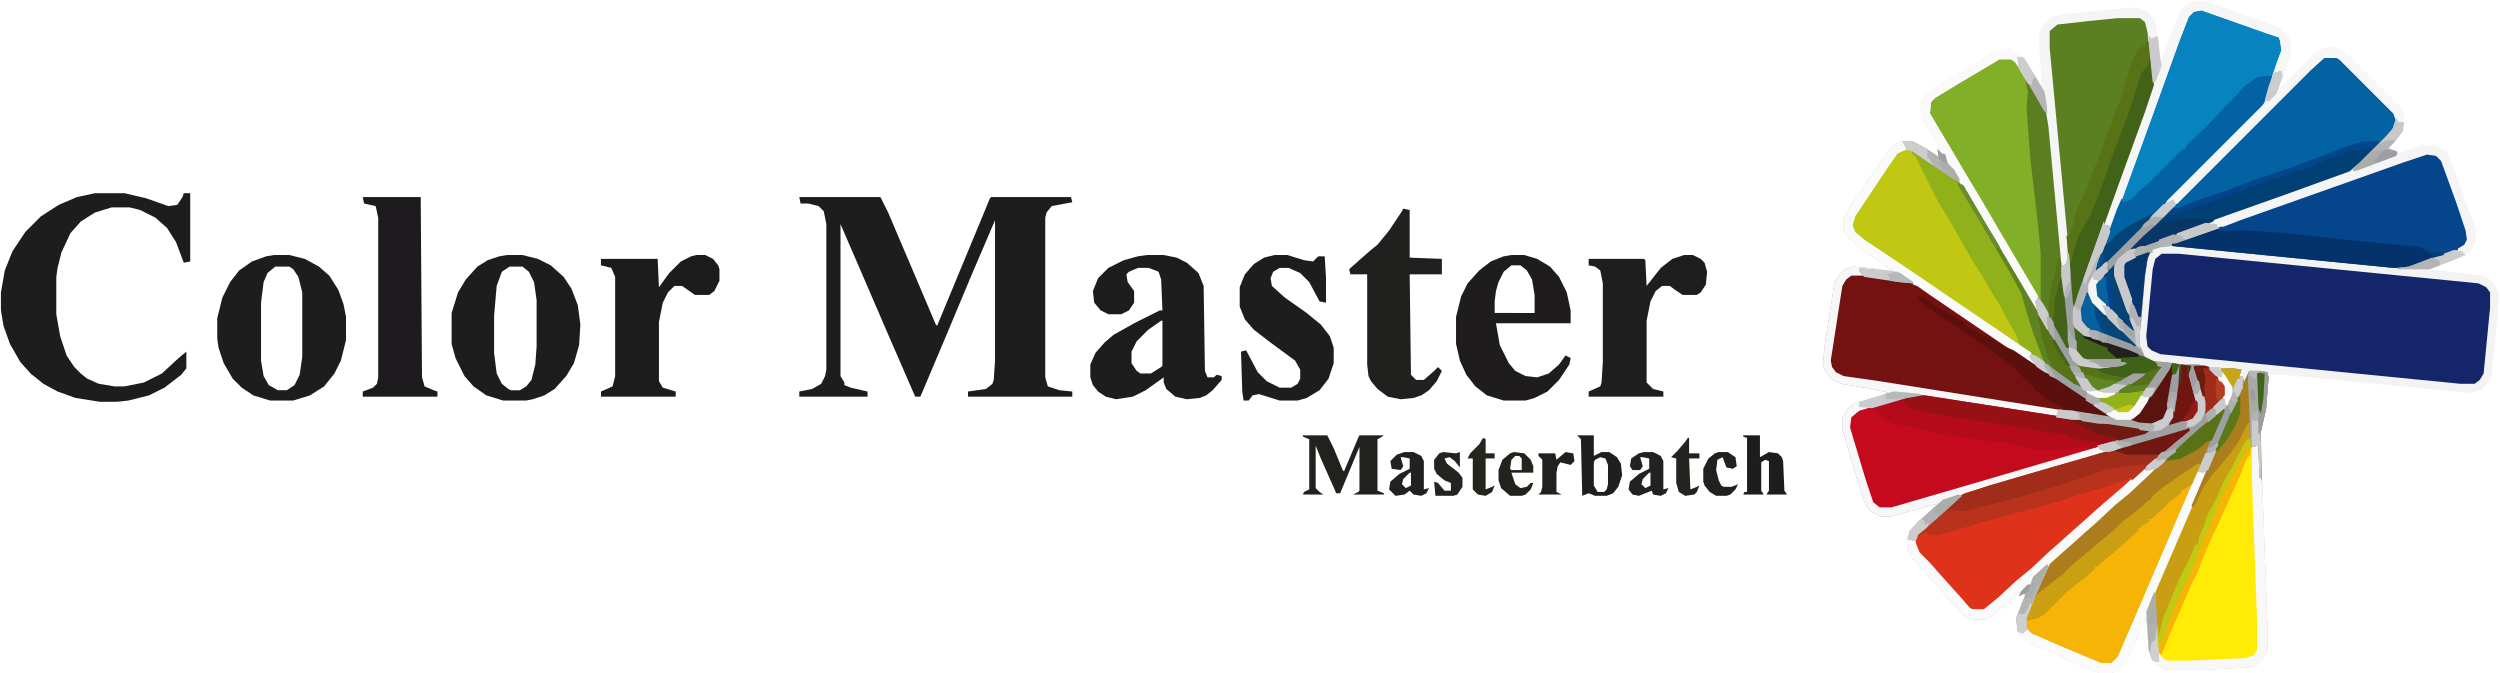 <?xml version="1.0" encoding="UTF-8"?>
<!DOCTYPE svg PUBLIC "-//W3C//DTD SVG 1.1//EN" "http://www.w3.org/Graphics/SVG/1.1/DTD/svg11.dtd">
<!-- Creator: CorelDRAW -->
<svg xmlns="http://www.w3.org/2000/svg" xml:space="preserve" width="116.671mm" height="31.411mm" version="1.1" style="shape-rendering:geometricPrecision; text-rendering:geometricPrecision; image-rendering:optimizeQuality; fill-rule:evenodd; clip-rule:evenodd"
viewBox="0 0 11667.06 3141.12"
 xmlns:xlink="http://www.w3.org/1999/xlink"
 xmlns:xodm="http://www.corel.com/coreldraw/odm/2003">
 <defs>
  <style type="text/css">
   <![CDATA[
    .fil27 {fill:#014074;fill-rule:nonzero}
    .fil78 {fill:#024478;fill-rule:nonzero}
    .fil60 {fill:#03458C;fill-rule:nonzero}
    .fil8 {fill:#0362A1;fill-rule:nonzero}
    .fil28 {fill:#04336B;fill-rule:nonzero}
    .fil142 {fill:#043F72;fill-rule:nonzero}
    .fil59 {fill:#044373;fill-rule:nonzero}
    .fil139 {fill:#04458C;fill-rule:nonzero}
    .fil58 {fill:#044675;fill-rule:nonzero}
    .fil10 {fill:#05458C;fill-rule:nonzero}
    .fil97 {fill:#0564A1;fill-rule:nonzero}
    .fil61 {fill:#06366B;fill-rule:nonzero}
    .fil86 {fill:#06629D;fill-rule:nonzero}
    .fil63 {fill:#073667;fill-rule:nonzero}
    .fil140 {fill:#07508C;fill-rule:nonzero}
    .fil12 {fill:#0783C0;fill-rule:nonzero}
    .fil2 {fill:#14256A;fill-rule:nonzero}
    .fil19 {fill:#1D1B1D;fill-rule:nonzero}
    .fil22 {fill:#1D1C1D;fill-rule:nonzero}
    .fil18 {fill:#1E1C1D;fill-rule:nonzero}
    .fil16 {fill:#1E1D1D;fill-rule:nonzero}
    .fil3 {fill:#1E1D1E;fill-rule:nonzero}
    .fil21 {fill:#1F1E1E;fill-rule:nonzero}
    .fil50 {fill:#201F1E;fill-rule:nonzero}
    .fil20 {fill:#20201E;fill-rule:nonzero}
    .fil93 {fill:#20211C;fill-rule:nonzero}
    .fil55 {fill:#21211F;fill-rule:nonzero}
    .fil47 {fill:#21221D;fill-rule:nonzero}
    .fil67 {fill:#21221E;fill-rule:nonzero}
    .fil64 {fill:#21231D;fill-rule:nonzero}
    .fil54 {fill:#222220;fill-rule:nonzero}
    .fil68 {fill:#232320;fill-rule:nonzero}
    .fil72 {fill:#23241F;fill-rule:nonzero}
    .fil71 {fill:#23261D;fill-rule:nonzero}
    .fil42 {fill:#406118;fill-rule:nonzero}
    .fil36 {fill:#416318;fill-rule:nonzero}
    .fil75 {fill:#426318;fill-rule:nonzero}
    .fil96 {fill:#426418;fill-rule:nonzero}
    .fil134 {fill:#456618;fill-rule:nonzero}
    .fil135 {fill:#483B14;fill-rule:nonzero}
    .fil89 {fill:#567219;fill-rule:nonzero}
    .fil70 {fill:#577316;fill-rule:nonzero}
    .fil103 {fill:#577317;fill-rule:nonzero}
    .fil69 {fill:#587216;fill-rule:nonzero}
    .fil46 {fill:#587316;fill-rule:nonzero}
    .fil56 {fill:#5A140F;fill-rule:nonzero}
    .fil91 {fill:#5B7919;fill-rule:nonzero}
    .fil32 {fill:#5B7F20;fill-rule:nonzero}
    .fil13 {fill:#5B8021;fill-rule:nonzero}
    .fil45 {fill:#5C100E;fill-rule:nonzero}
    .fil121 {fill:#5E8421;fill-rule:nonzero}
    .fil48 {fill:#5F8322;fill-rule:nonzero}
    .fil83 {fill:#608621;fill-rule:nonzero}
    .fil99 {fill:#698D2B;fill-rule:nonzero}
    .fil109 {fill:#6D1C12;fill-rule:nonzero}
    .fil66 {fill:#701811;fill-rule:nonzero}
    .fil57 {fill:#711511;fill-rule:nonzero}
    .fil9 {fill:#741111;fill-rule:nonzero}
    .fil11 {fill:#81B028;fill-rule:nonzero}
    .fil120 {fill:#901C16;fill-rule:nonzero}
    .fil23 {fill:#90B11A;fill-rule:nonzero}
    .fil62 {fill:#91B21B;fill-rule:nonzero}
    .fil35 {fill:#971016;fill-rule:nonzero}
    .fil87 {fill:#9B9DA1;fill-rule:nonzero}
    .fil1 {fill:#9C9EA1;fill-rule:nonzero}
    .fil76 {fill:#9C9EA2;fill-rule:nonzero}
    .fil107 {fill:#9D9FA2;fill-rule:nonzero}
    .fil30 {fill:#9DA0A2;fill-rule:nonzero}
    .fil74 {fill:#9EA1A3;fill-rule:nonzero}
    .fil65 {fill:#9F2B18;fill-rule:nonzero}
    .fil77 {fill:#9FA1A3;fill-rule:nonzero}
    .fil34 {fill:#A02C19;fill-rule:nonzero}
    .fil92 {fill:#A0A2A4;fill-rule:nonzero}
    .fil95 {fill:#A1A3A5;fill-rule:nonzero}
    .fil108 {fill:#A2A4A6;fill-rule:nonzero}
    .fil126 {fill:#A4A9A5;fill-rule:nonzero}
    .fil105 {fill:#A4AAA5;fill-rule:nonzero}
    .fil138 {fill:#A6ABA7;fill-rule:nonzero}
    .fil53 {fill:#A6ACA6;fill-rule:nonzero}
    .fil145 {fill:#A7ACA7;fill-rule:nonzero}
    .fil52 {fill:#A8ADA9;fill-rule:nonzero}
    .fil125 {fill:#A9ADAB;fill-rule:nonzero}
    .fil81 {fill:#A9AEA9;fill-rule:nonzero}
    .fil73 {fill:#A9AEAB;fill-rule:nonzero}
    .fil44 {fill:#AA7E1C;fill-rule:nonzero}
    .fil127 {fill:#AAADAC;fill-rule:nonzero}
    .fil79 {fill:#AAAFAB;fill-rule:nonzero}
    .fil33 {fill:#AB7D1C;fill-rule:nonzero}
    .fil137 {fill:#ABAEAD;fill-rule:nonzero}
    .fil29 {fill:#ABAFAC;fill-rule:nonzero}
    .fil128 {fill:#ABB0AB;fill-rule:nonzero}
    .fil130 {fill:#ACAFAD;fill-rule:nonzero}
    .fil132 {fill:#ACB0AD;fill-rule:nonzero}
    .fil131 {fill:#AEB1AF;fill-rule:nonzero}
    .fil24 {fill:#AFAFB2;fill-rule:nonzero}
    .fil141 {fill:#B0B0B3;fill-rule:nonzero}
    .fil133 {fill:#B0B1B3;fill-rule:nonzero}
    .fil129 {fill:#B0B2B1;fill-rule:nonzero}
    .fil118 {fill:#B1B1B2;fill-rule:nonzero}
    .fil122 {fill:#B1B1B3;fill-rule:nonzero}
    .fil136 {fill:#B1B2B3;fill-rule:nonzero}
    .fil100 {fill:#B2B2B4;fill-rule:nonzero}
    .fil49 {fill:#B2B3B4;fill-rule:nonzero}
    .fil123 {fill:#B3B3B4;fill-rule:nonzero}
    .fil101 {fill:#B3B4B5;fill-rule:nonzero}
    .fil38 {fill:#B40A1B;fill-rule:nonzero}
    .fil124 {fill:#B4B4B6;fill-rule:nonzero}
    .fil143 {fill:#B5B5B6;fill-rule:nonzero}
    .fil84 {fill:#B6B6B7;fill-rule:nonzero}
    .fil114 {fill:#B73D1F;fill-rule:nonzero}
    .fil116 {fill:#B7B8B9;fill-rule:nonzero}
    .fil144 {fill:#B8B8BA;fill-rule:nonzero}
    .fil41 {fill:#B9321C;fill-rule:nonzero}
    .fil5 {fill:#C0C813;fill-rule:nonzero}
    .fil51 {fill:#C1C913;fill-rule:nonzero}
    .fil7 {fill:#C50A1D;fill-rule:nonzero}
    .fil104 {fill:#C8A515;fill-rule:nonzero}
    .fil115 {fill:#C8C8CB;fill-rule:nonzero}
    .fil94 {fill:#C8C9CA;fill-rule:nonzero}
    .fil31 {fill:#C99E12;fill-rule:nonzero}
    .fil90 {fill:#C9C9CB;fill-rule:nonzero}
    .fil102 {fill:#C9C9CC;fill-rule:nonzero}
    .fil117 {fill:#C9CACB;fill-rule:nonzero}
    .fil39 {fill:#CA9F11;fill-rule:nonzero}
    .fil80 {fill:#CACACC;fill-rule:nonzero}
    .fil112 {fill:#CACBCC;fill-rule:nonzero}
    .fil111 {fill:#CBCBCD;fill-rule:nonzero}
    .fil85 {fill:#CBCCCD;fill-rule:nonzero}
    .fil113 {fill:#CCCCCD;fill-rule:nonzero}
    .fil82 {fill:#CCCCCE;fill-rule:nonzero}
    .fil119 {fill:#CCCDCE;fill-rule:nonzero}
    .fil98 {fill:#CDCDCF;fill-rule:nonzero}
    .fil106 {fill:#CECFD0;fill-rule:nonzero}
    .fil110 {fill:#CFCFD1;fill-rule:nonzero}
    .fil6 {fill:#DE321B;fill-rule:nonzero}
    .fil0 {fill:#F3F3F3;fill-rule:nonzero}
    .fil17 {fill:whitesmoke;fill-rule:nonzero}
    .fil37 {fill:#F5F5F6;fill-rule:nonzero}
    .fil15 {fill:#F6B407;fill-rule:nonzero}
    .fil25 {fill:#F6F6F6;fill-rule:nonzero}
    .fil4 {fill:#F7F7F7;fill-rule:nonzero}
    .fil26 {fill:#F8F8F8;fill-rule:nonzero}
    .fil88 {fill:#F9F9F9;fill-rule:nonzero}
    .fil40 {fill:#FAFAFA;fill-rule:nonzero}
    .fil43 {fill:#FBFBFB;fill-rule:nonzero}
    .fil14 {fill:#FFEB06;fill-rule:nonzero}
   ]]>
  </style>
 </defs>
 <g id="Camada_x0020_1">
  <g id="_2086142222784">
   <path class="fil0" d="M10238.54 6.29l54.09 0 288.46 102.16 60.09 24.04 42.07 48.08 6.01 18.03 0 54.08 -54.09 162.26 168.27 -168.27 48.08 -24.04 54.09 0 48.07 30.05 246.4 246.39 18.02 30.05 0 72.12 -36.06 54.08 -36.05 36.06 42.06 18.03 6.01 6.01 108.18 -36.06 66.1 0 48.08 30.05 24.04 48.07 114.18 318.51 0 54.09 -30.05 48.07 -42.06 24.04 -144.24 54.09 246.4 30.05 36.05 18.02 30.05 36.06 12.02 30.05 -6.01 96.15 -30.05 294.47 -24.04 36.06 -24.04 24.04 -60.09 12.02 -865.38 -84.14 -72.11 0.01 6.01 12.01 -12.02 150.24 -24.04 102.17 6.01 246.39 24.04 655.04 0 120.19 -18.03 36.06 -30.05 30.05 -30.04 12.02 -198.32 12.02 -198.32 0 -36.05 -18.03 -30.05 -36.06 -12.02 -36.06 -12.02 -156.25 -90.14 204.33 -24.04 36.06 -54.09 24.04 -42.07 0 -174.27 -72.12 -150.24 -66.1 -42.07 -24.04 -24.04 -36.06 -6.01 -60.1 42.07 -108.17 -6.01 -6.01 -24.04 12.02 6.01 -24.04 -78.13 72.12 -60.09 48.07 -30.05 12.02 -54.08 0.01 -36.06 -18.03 -48.08 -48.08 -42.06 -48.07 -60.1 -66.11 -42.07 -48.08 -54.08 -60.09 -18.03 -36.06 -6.01 -48.07 18.03 -48.08 102.16 -96.15 24.04 -24.04 -216.34 60.09 -48.08 0 -48.08 -24.04 -24.04 -30.05 -42.06 -126.2 -66.11 -228.36 0 -48.08 18.03 -36.06 30.05 -30.05 150.24 -48.07 18.02 -6.01 -78.12 -18.03 -144.23 -24.04 -48.08 -24.04 -24.04 -30.05 -12.02 -30.04 6.01 -84.14 48.08 -306.49 24.04 -36.06 24.04 -24.03 36.06 -12.02 72.11 6.01 84.13 12.01 30.05 0.01 -120.19 -84.13 -66.1 -48.08 -36.06 -42.07 -6.01 -18.02 0 -48.08 24.04 -48.08 162.26 -240.38 42.06 -54.08 36.06 -18.03 60.1 -0.01 66.1 36.06 54.09 36.06 -6.01 -36.06 0 -18.03 -66.11 -114.18 -12.02 -24.04 0 -66.11 24.04 -36.05 36.06 -30.05 174.28 -102.17 120.19 -72.11 60.09 -6.01 48.08 24.04 30.05 36.06 72.11 120.19 -6.01 -114.18 -6.01 -78.13 0 -66.1 18.03 -36.06 42.07 -36.06 54.08 -12.02 306.49 -30.05 42.07 0.01 48.08 24.04 30.05 36.05 18.02 126.2 6.01 54.09 6.01 6.01 66.11 -180.29 30.05 -60.09 30.05 -24.04 24.03 -12.02zm-703.12 408.65l6.01 12.02 -6.01 -12.02zm1087.74 6.01m510.81 276.44m-2079.31 6.01l6.01 12.02 -6.01 -12.02zm6.01 12.02m-12.02 18.03m24.04 0m6.01 12.02m6 6.01l6.01 12.01 -6.01 -12.01zm1995.18 0m-1989.17 12.02m6.02 6.01m-252.41 498.79m210.34 1069.7m426.68 366.59m-6.01 6.01m-6.01 6.01l-6.01 12.01 12.02 0.01 -6.01 -12.02zm-12.02 12.02m-12.02 6.01l-6.01 12.01 18.03 -6 -12.02 -6.01z"/>
   <path class="fil1" d="M8868.36 661.33l60.1 0 66.1 36.06 54.09 36.06 -6.01 -36.06 18.02 18.03 18.03 6.01 12.02 42.06 30.05 30.05 36.06 66.11 48.07 78.12 234.38 396.64 60.09 102.16 102.17 168.27 78.12 132.21 30.05 24.04 24.04 6.01 -36.06 -60.1 24.04 6.01 84.13 0 96.16 -12.02 6 -6.01 -12.01 -6.01 0 -12.02 -156.25 6.01 -30.05 -18.03 -18.03 -24.04 -12.02 -114.18 48.08 36.06 24.04 0 -6.01 -12.02 6.01 -18.03 -24.04 -12.02 -18.03 -24.04 0 -48.07 30.05 -84.14 12.02 6.01 24.04 48.08 54.08 54.08 -12.02 -24.03 -6 -24.04 12.01 -6.01 -36.05 -36.06 -6.01 -54.09 54.08 -66.1 36.06 -30.05 0 54.08 60.09 168.27 12.02 -30.05 -6.01 -48.07 -30.05 -84.14 0 -54.08 30.05 -30.05 78.13 -30.05 18.03 0.01 -12.02 30.04 -12.02 78.13 -18.03 222.36 -6.01 42.06 0 60.1 18.03 42.06 6.01 18.03 30.05 12.02 108.17 12.02 30.05 6.01 84.13 0 48.08 12.02 54.08 66.1 18.03 24.04 0 42.07 0 18.03 12.02 30.05 12.02 -30.05 6.01 -18.03 0 -48.08 -30.05 -48.07 -18.03 -18.03 0 -12.02 60.1 0 36.06 6.01 -12.02 36.05 6.01 -6.01 12.02 0 6.01 24.04 24.04 -48.07 54.08 0 30.05 6.01 6.01 24.04 -12.02 150.24 -24.04 102.16 6.01 246.39 24.04 655.05 0 120.19 -18.03 36.05 -30.05 30.05 -30.04 12.02 -198.32 12.02 -198.32 0 -36.05 -18.03 -30.05 -36.06 -12.02 -36.06 -12.02 -156.25 -90.14 204.33 -24.04 36.06 -54.09 24.04 -42.07 0 -174.27 -72.12 -150.24 -66.1 -42.07 -24.04 -24.04 -36.06 -6.01 -60.1 42.07 -108.17 -6.01 -6.01 -24.04 12.02 6.01 -24.04 -78.13 72.12 -60.09 48.07 -30.05 12.02 -54.08 0.01 -36.06 -18.03 -48.08 -48.08 -42.06 -48.07 -60.1 -66.11 -42.07 -48.08 -54.08 -60.09 -18.03 -36.06 -6.01 -48.07 18.03 -48.08 102.16 -96.15 24.04 -24.04 -216.34 60.09 -48.08 0 -48.08 -24.04 -24.04 -30.05 -42.06 -126.2 -66.11 -228.36 0 -48.08 18.03 -36.06 30.05 -30.05 150.24 -48.07 18.02 -6.01 -78.12 -18.03 -144.23 -24.04 -48.08 -24.04 -24.04 -30.05 -12.02 -30.04 6.01 -84.14 48.08 -306.49 24.04 -36.06 24.04 -24.03 36.06 -12.02 72.11 6.01 84.13 12.01 30.05 0.01 -120.19 -84.13 -66.1 -48.08 -36.06 -42.07 -6.01 -18.02 0 -48.08 24.04 -48.08 162.26 -240.38 42.06 -54.08 36.06 -18.04zm180.29 72.12m-204.33 534.85m210.34 1069.7m426.68 366.59m-6.01 6.01m-6.01 6.01l-6.01 12.01 12.02 0.01 -6.01 -12.02zm-12.02 12.02m-12.02 6.01l-6.01 12.01 18.03 -6 -12.02 -6.01z"/>
   <polygon class="fil2" points="10088.3,1184.17 10166.43,1184.17 11566.66,1322.38 11602.72,1340.41 11620.74,1364.45 11620.74,1436.57 11590.7,1743.06 11572.67,1773.1 11548.63,1791.13 11482.53,1791.13 10082.29,1652.91 10040.23,1634.89 10022.2,1616.86 10016.19,1568.78 10046.24,1256.28 10058.26,1208.21 "/>
   <polygon class="fil3" points="3730.18,919.74 4108.78,919.74 4144.83,991.86 4283.05,1316.38 4367.19,1514.69 4373.2,1520.7 4577.52,1027.92 4619.59,925.75 4625.6,919.74 4998.19,919.74 5004.2,943.78 4908.05,961.81 4884.01,991.86 4878,1015.9 4878,1761.09 4890.02,1803.15 4944.11,1821.18 5004.2,1827.19 5004.2,1851.23 4517.43,1851.23 4517.43,1827.19 4601.56,1815.17 4631.61,1791.13 4637.62,1773.1 4643.63,1682.96 4643.63,1027.92 4535.45,1280.32 4427.28,1538.73 4313.1,1809.16 4295.07,1851.23 4271.04,1851.23 4150.84,1574.79 4018.63,1268.3 3922.48,1045.94 3922.48,1755.07 3940.51,1785.12 3940.51,1797.14 3970.56,1809.16 4048.68,1827.19 4048.68,1851.23 3730.18,1851.23 3730.18,1827.19 3790.27,1815.17 3832.34,1791.13 3850.36,1755.07 3856.37,1725.03 3856.37,1045.94 3844.35,985.85 3820.32,961.81 3772.24,949.79 3736.18,949.79 "/>
   <path class="fil4" d="M8868.36 661.33l30.05 6.01 -6.01 12.02 6.01 18.03 -42.07 18.02 -42.06 60.1 -156.25 234.37 -12.02 42.07 12.02 30.05 42.06 36.06 162.26 108.17 468.75 318.51 114.18 78.12 36.06 24.04 -6.01 24.04 30.05 36.06 -30.05 -12.02 -318.51 -216.34 -150.24 -102.17 -60.09 -42.06 -84.14 -18.03 -162.25 -24.04 -60.1 0 -30.05 24.04 -18.03 90.14 -42.07 282.45 18.03 42.07 36.06 18.03 318.51 48.07 685.09 108.17 -6.01 30.05 12.02 6.01 -54.09 0 -576.92 -90.14 -66.1 0 -204.33 60.09 -48.07 18.03 -18.03 18.03 -6.01 48.07 102.16 336.54 30.05 30.05 54.08 0 943.51 -276.44 36.05 0 24.04 24.04 -48.07 18.03 -270.43 78.12 -324.52 96.16 -36.06 18.02 -66.11 60.1 -48.07 42.07 -60.1 54.08 -24.04 18.03 -6 18.03 0 42.06 24.03 36.06 84.14 90.14 42.07 48.08 60.09 66.11 36.06 42.06 12.02 6.01 54.08 0.01 66.11 -54.09 84.13 -78.12 66.11 -54.09 90.14 -84.13 48.08 -42.07 60.09 -54.08 48.08 -42.07 60.09 -54.09 48.08 -42.06 84.13 -72.12 72.12 -66.1 24.04 -12.02 6.01 6.01 42.06 -6.01 -30.04 30.05 -90.15 84.13 -66.1 54.08 -90.15 84.14 -48.07 42.07 -60.1 54.08 -48.07 42.07 -60.1 54.08 -60.09 132.21 -48.08 120.19 0 42.07 12.02 24.04 120.19 54.09 216.35 90.14 48.07 0 30.05 -30.05 132.21 -306.49 198.31 -462.74 42.07 -96.15 30.05 -6.01 12.02 -12.01 -6.01 42.06 -72.12 162.26 -138.22 324.52 -18.02 42.06 0 96.16 6.01 162.25 12.01 48.08 18.03 18.03 18.03 6.01 96.15 0 264.43 -12.02 36.05 -12.02 18.03 -24.04 0 -150.24 -24.04 -655.04 0 -156.25 6.01 12.02 12.02 -6.01 12.02 -18.03 6.01 18.03 6.01 150.24 6.01 30.05 24.03 655.04 0 120.19 -18.02 36.06 -30.05 30.05 -30.05 12.02 -198.32 12.02 -198.31 0 -36.05 -18.03 -30.05 -36.06 -12.02 -36.06 -12.02 -156.25 -90.14 204.33 -24.04 36.06 -54.09 24.04 -42.07 0 -174.27 -72.12 -150.24 -66.1 -42.07 -24.04 -24.04 -36.06 -6.01 -60.1 42.07 -108.17 -6.01 -6.01 -24.04 12.02 6.01 -24.04 -78.13 72.12 -60.09 48.07 -30.05 12.02 -54.08 0.01 -36.06 -18.03 -48.08 -48.08 -42.06 -48.07 -60.1 -66.11 -42.07 -48.08 -54.08 -60.09 -18.03 -36.06 -6.01 -48.07 18.03 -48.08 102.16 -96.15 24.04 -24.04 -216.34 60.09 -48.08 0 -48.08 -24.04 -24.04 -30.05 -42.06 -126.2 -66.11 -228.36 0 -48.08 18.03 -36.06 30.05 -30.05 150.24 -48.07 18.02 -6.01 -78.12 -18.03 -144.23 -24.04 -48.08 -24.04 -24.04 -30.05 -12.02 -30.04 6.01 -84.14 48.08 -306.49 24.04 -36.06 24.04 -24.03 36.06 -12.02 72.11 6.01 84.13 12.01 30.05 0.01 -120.19 -84.13 -66.1 -48.08 -36.06 -42.07 -6.01 -18.02 0 -48.08 24.04 -48.08 162.26 -240.38 42.06 -54.08 36.06 -18.04zm-24.04 606.97m210.34 1069.7m426.68 366.59m-6.01 6.01m-6.01 6.01l-6.01 12.01 12.02 0.01 -6.01 -12.02zm-12.02 12.02m-12.02 6.01l-6.01 12.01 18.03 -6 -12.02 -6.01z"/>
   <polygon class="fil5" points="8880.38,661.33 8928.46,661.33 8994.56,697.39 9048.65,733.45 9042.64,697.39 9060.66,715.42 9078.69,721.43 9090.71,763.49 9120.76,793.54 9156.82,859.65 9204.89,937.77 9439.27,1334.41 9499.36,1436.57 9601.53,1604.84 9691.67,1761.09 9709.7,1791.13 9709.7,1803.15 9679.65,1791.13 9571.47,1713.01 9355.13,1568.78 9271,1508.69 9162.82,1436.57 8994.56,1322.39 8676.05,1106.04 8646,1076 8639.99,1039.94 8658.02,997.87 8796.24,793.55 8850.32,715.42 8880.37,697.39 8892.39,691.38 "/>
   <polygon class="fil6" points="10208.49,1995.46 10220.51,2007.48 10154.41,2061.56 10064.26,2139.69 10004.17,2193.77 9920.04,2265.89 9847.92,2331.99 9799.84,2374.06 9739.75,2428.14 9691.67,2470.21 9631.58,2524.3 9583.5,2566.36 9523.41,2620.45 9475.33,2662.52 9391.2,2734.63 9313.07,2806.75 9258.99,2848.81 9204.9,2848.82 9156.82,2806.75 9114.75,2758.68 9006.58,2638.48 8964.51,2590.41 8940.47,2554.35 8940.47,2512.28 8958.5,2482.24 9042.63,2410.12 9126.77,2332 9168.84,2301.95 9427.25,2223.82 9739.74,2133.68 9980.13,2061.56 "/>
   <polygon class="fil7" points="8916.44,1845.22 8982.54,1845.22 9715.71,1959.4 10022.2,2007.48 10028.21,2019.5 9769.8,2091.61 9258.98,2241.85 8826.29,2368.05 8772.21,2368.05 8742.16,2344.01 8706.1,2235.84 8633.99,1995.46 8640,1947.38 8676.05,1917.33 8814.27,1875.27 "/>
   <polygon class="fil8" points="10845.51,264.7 10905.61,264.7 10953.68,306.77 11176.04,529.12 11182.05,541.14 11182.05,583.21 11158.01,619.27 10977.72,799.55 10833.49,853.64 10442.87,991.86 10112.34,1112.05 9956.09,1166.13 9938.07,1160.12 10040.23,1057.96 10088.31,1015.89 10827.48,276.72 "/>
   <polygon class="fil9" points="8640,1286.33 8700.09,1286.33 8928.46,1322.39 8982.54,1352.44 9066.68,1412.53 9156.82,1472.62 9583.5,1761.08 9727.73,1857.24 9847.92,1941.37 9829.9,1947.38 8772.21,1779.11 8603.94,1755.07 8567.89,1737.04 8549.86,1713 8543.85,1682.96 8597.93,1334.4 8615.96,1304.35 "/>
   <polygon class="fil10" points="11326.28,715.42 11368.34,721.43 11398.39,751.48 11506.56,1051.95 11518.58,1088.01 11512.57,1130.08 11488.53,1160.13 11302.24,1226.23 11242.14,1250.27 11170.03,1250.27 10136.38,1148.11 10136.38,1136.09 10376.76,1051.96 10472.91,1015.9 10611.13,967.82 10929.64,853.64 11182.04,763.5 "/>
   <polygon class="fil11" points="9331.1,270.71 9385.18,270.71 9421.24,300.76 9457.3,366.86 9547.44,517.1 9559.46,589.22 9625.57,1292.34 9655.62,1592.82 9655.62,1622.87 9643.59,1622.86 9547.44,1448.59 9469.32,1322.39 9379.18,1166.14 9325.09,1076 9258.98,967.82 9222.93,901.72 9168.84,811.57 9012.59,547.15 9000.57,529.12 9006.58,475.04 9048.65,438.98 9222.93,336.82 "/>
   <polygon class="fil12" points="10250.56,42.35 10292.63,48.36 10611.14,162.54 10635.18,174.56 10653.2,210.62 10647.19,252.68 10575.08,457.01 10557.05,499.07 9829.89,1226.23 9781.82,1262.29 9787.83,1232.24 9877.97,979.84 9998.16,649.31 10124.36,300.76 10202.49,90.42 10226.52,54.37 "/>
   <polygon class="fil13" points="9883.98,78.4 9986.14,78.4 10016.19,102.44 10028.21,150.52 10052.25,396.91 10010.18,523.11 9889.99,853.64 9775.81,1172.14 9685.66,1418.54 9673.65,1430.55 9667.64,1412.53 9637.59,1051.95 9559.46,222.63 9559.46,144.51 9601.53,108.45 9763.79,90.42 "/>
   <polygon class="fil14" points="10496.96,1959.4 10502.97,1959.4 10514.98,2229.83 10539.02,2884.87 10539.02,3035.11 10508.97,3071.17 10478.93,3077.18 10214.5,3089.2 10118.35,3089.2 10088.3,3071.17 10070.28,3047.14 10064.27,3011.08 10058.26,2848.82 10058.26,2752.67 10202.49,2416.13 10226.53,2368.06 10238.54,2368.05 10256.57,2313.97 10292.63,2247.86 10364.74,2163.73 10424.84,2085.6 10460.9,2025.51 10490.94,1965.41 "/>
   <polygon class="fil15" points="10256.57,2163.72 10268.59,2163.72 10262.58,2193.77 10184.46,2380.07 10070.28,2644.49 9944.08,2938.96 9883.98,3077.18 9853.93,3101.22 9805.85,3101.22 9535.42,2987.04 9463.31,2950.98 9451.29,2926.94 9451.29,2884.87 9487.35,2794.73 9517.39,2764.68 9547.44,2740.64 9625.57,2680.55 9667.63,2638.48 9733.74,2584.4 9781.82,2542.33 9847.92,2488.24 9920.04,2422.14 9992.15,2368.05 10028.21,2332 10040.23,2332 10040.23,2319.98 10088.3,2277.91 10184.46,2211.8 "/>
   <polygon class="fil16" points="442.94,901.72 581.16,901.72 683.32,925.76 785.48,961.81 827.55,955.8 851.59,919.75 857.6,901.72 887.65,901.72 887.65,1220.22 857.6,1226.23 821.54,1130.08 779.47,1063.97 725.39,1015.9 653.27,979.84 605.2,967.82 521.06,967.82 442.94,991.86 376.83,1033.93 328.76,1088.01 286.69,1178.16 268.66,1250.27 262.65,1292.34 262.65,1466.62 280.68,1568.78 310.73,1658.92 346.79,1713.01 376.83,1743.06 406.88,1767.1 460.97,1791.13 533.08,1803.15 581.16,1803.15 671.3,1785.12 755.43,1743.06 833.56,1670.94 869.62,1640.89 869.62,1719.02 845.58,1749.07 767.45,1809.16 695.34,1845.22 599.18,1869.26 545.1,1875.27 466.97,1875.27 352.79,1857.24 268.66,1827.19 202.55,1791.13 142.46,1743.06 94.38,1688.97 46.31,1604.84 16.26,1520.7 4.24,1448.59 4.24,1364.45 22.27,1262.29 58.32,1172.15 118.42,1082 190.53,1009.89 274.67,955.8 358.8,919.75 "/>
   <path class="fil17" d="M10238.54 6.29l54.09 0 288.46 102.16 60.09 24.04 42.07 48.08 6.01 18.03 0 54.08 -54.09 162.26 168.27 -168.27 48.08 -24.04 54.09 0 48.07 30.05 246.4 246.39 18.02 30.05 0 42.07 -30.05 6.01 -18.02 -48.08 -252.4 -252.4 -12.02 -6.01 -60.1 0 -60.09 54.08 -625 625 -12.02 0 -6.01 -12.02 -42.07 24.04 12.02 -24.04 444.71 -444.7 72.12 -210.34 18.02 -48.08 -6.01 -42.06 -6 -18.03 -54.09 -18.03 -306.49 -108.17 -36.06 6.01 -24.04 24.04 -42.06 108.17 -132.21 366.59 -120.19 330.52 -66.11 180.29 -12.02 -0.01 0 -12.01 -18.03 0 6.01 -48.08 120.19 -336.54 90.15 -246.39 6.01 -36.06 -24.04 -234.37 -12.02 -48.08 -24.04 -18.02 -102.16 -0.01 -120.19 12.02 -162.26 18.03 -36.06 30.05 0 78.12 84.13 895.43 0 114.18 -24.04 30.05 -12.01 -36.06 -66.11 -691.1 -36.06 -66.1 -78.12 -132.21 -30.05 -48.08 -18.03 -12.02 -54.08 0 -192.31 114.18 -108.17 66.11 -18.03 18.02 -6.01 54.09 96.15 162.26 78.13 132.21 72.11 120.19 84.14 144.23 174.27 294.47 -6.01 36.06 12.02 42.06 -24.04 -24.04 -90.14 -156.25 -48.08 -78.12 -84.13 -144.23 -78.13 -132.21 -42.06 -66.11 -48.08 -84.13 -24.04 -36.06 0 -18.03 -18.03 -6.01 -60.09 -108.17 -36.06 -66.1 0 -66.11 24.04 -36.06 36.06 -30.05 174.28 -102.16 120.19 -72.12 60.09 -6.01 48.08 24.04 30.05 36.06 72.11 120.19 -6.01 -114.18 -6.01 -78.12 0 -66.11 18.03 -36.06 42.07 -36.06 54.08 -12.01 306.49 -30.05 42.07 0.01 48.08 24.04 30.05 36.05 18.02 126.2 6.01 54.09 6.01 6.01 66.11 -180.29 30.05 -60.09 30.05 -24.04 24.03 -12.02zm-703.12 408.65l6.01 12.02 -6.01 -12.02z"/>
   <path class="fil16" d="M5352.76 1190.17l78.12 0 60.1 12.02 48.07 24.04 54.09 48.08 24.04 60.09 6.01 396.63 12.02 30.05 30.05 0 12.02 -12.01 24.04 6 0 18.03 -42.07 48.08 -30.05 24.04 -30.05 12.02 -60.09 6 -54.09 -12.01 -42.07 -36.06 -12.01 -30.05 0 -24.04 -84.14 60.1 -60.09 30.04 -78.13 12.02 -48.07 -12.02 -36.06 -24.04 -24.04 -30.04 -12.02 -36.06 0 -60.1 24.04 -54.08 42.07 -48.08 42.07 -36.06 96.15 -54.08 120.19 -60.09 12.01 0 -6 -144.23 -12.02 -36.06 -30.05 -12.02 -18.03 -6.01 -48.08 0 -42.06 18.03 -12.02 12.02 6.01 36.06 30.04 42.06 0 54.09 -24.03 36.06 -36.06 18.02 -60.1 0.01 -36.05 -18.03 -30.05 -36.06 -6.01 -54.08 24.04 -60.1 48.07 -48.08 72.12 -36.05 66.1 -18.03 42.07 -6.02zm66.11 306.49l-60.1 42.07 -54.08 54.09 -24.04 48.07 0 54.09 24.04 36.05 18.02 12.02 48.08 0.01 48.08 -30.05 6 -6.01 0 -210.34 -6 0z"/>
   <path class="fil16" d="M1278.27 1190.17l72.11 0 72.12 18.03 66.1 36.06 48.08 42.07 42.07 66.1 24.04 66.11 12.01 60.09 0 108.18 -24.04 96.15 -30.04 60.09 -48.08 60.1 -66.11 42.06 -78.12 24.04 -108.17 0.01 -78.13 -24.04 -54.08 -36.06 -42.07 -42.07 -42.06 -72.11 -24.04 -72.12 -6.01 -42.07 0 -96.15 24.04 -96.15 36.05 -72.11 42.07 -54.09 60.1 -42.07 66.1 -24.04 36.06 -6.01zm6.01 54.09l-36.06 30.05 -18.03 42.07 -12.02 96.15 0 270.43 12.02 72.12 24.04 42.06 42.07 24.04 42.06 0 36.06 -24.04 24.04 -48.07 12.02 -84.14 0 -300.48 -18.03 -72.11 -24.04 -36.06 -18.03 -12.02 -66.1 0z"/>
   <path class="fil16" d="M2366 1190.17l72.12 0 72.11 18.03 60.1 30.05 60.09 54.09 36.06 54.08 30.05 78.13 12.02 90.14 -6.01 96.15 -24.04 84.13 -36.06 60.1 -54.09 60.09 -48.07 30.05 -54.09 18.03 -30.05 6.01 -108.17 0.01 -78.12 -24.04 -60.1 -42.07 -42.06 -48.08 -42.07 -84.13 -18.03 -66.11 0 -144.23 30.05 -96.15 36.06 -60.09 54.08 -60.1 48.08 -30.05 54.08 -18.02 36.06 -6.02zm12.02 54.09l-36.06 24.04 -24.04 66.11 -12.02 138.22 0 174.27 12.02 96.16 24.04 48.07 30.05 24.04 12.02 6.01 42.07 0 30.04 -18.03 24.04 -30.05 18.03 -72.11 6.01 -84.13 0 -216.35 -12.02 -84.13 -24.04 -48.08 -30.05 -24.04 -60.09 0z"/>
   <path class="fil18" d="M7053.47 1190.17l60.09 0 60.1 18.03 60.09 36.06 42.07 48.08 36.06 72.11 18.03 84.14 0 60.09 -348.56 0 18.03 102.17 42.07 84.13 30.05 36.06 48.07 24.04 54.09 6.01 54.08 -18.03 48.08 -42.07 30.05 -42.06 24.04 12.01 -6.01 30.05 -48.08 72.12 -54.08 54.08 -60.1 30.05 -42.06 12.02 -102.17 0 -78.12 -24.04 -54.09 -42.07 -42.06 -54.08 -30.05 -66.11 -18.03 -78.13 0 -126.2 24.04 -96.15 30.05 -60.09 54.08 -60.1 54.09 -42.06 60.09 -24.04 36.06 -6.02zm0 48.08l-36.06 30.05 -24.04 48.08 -12.02 42.06 -6 48.08 0 54.08 186.29 0.01 0 -84.14 -12.02 -72.11 -24.04 -42.07 -30.05 -24.04 -42.06 0z"/>
   <polygon class="fil19" points="1692.93,919.74 1963.36,919.74 1969.37,1761.08 1981.39,1803.15 2023.45,1821.18 2041.48,1827.19 2041.48,1851.23 1692.93,1851.23 1692.93,1827.19 1741,1809.16 1759.03,1791.13 1765.04,1761.09 1765.04,1015.9 1753.02,961.81 1698.94,949.79 "/>
   <polygon class="fil20" points="6548.66,973.83 6578.71,979.84 6578.71,1202.2 6728.95,1208.2 6728.95,1280.32 6578.71,1280.32 6584.72,1749.07 6608.76,1773.1 6644.82,1773.1 6692.89,1731.04 6710.92,1713.01 6728.95,1731.04 6704.91,1779.11 6668.85,1821.18 6632.79,1845.22 6596.73,1857.24 6536.64,1863.25 6476.55,1851.23 6428.47,1815.17 6398.42,1779.11 6386.4,1755.07 6380.39,1700.99 6380.39,1280.32 6302.27,1280.32 6296.26,1256.28 6350.35,1208.2 6398.42,1166.14 6428.47,1142.1 6482.56,1075.99 6542.65,985.85 "/>
   <polygon class="fil16" points="5947.71,1190.17 6007.8,1190.17 6085.93,1214.21 6128,1220.22 6152.04,1196.18 6182.08,1196.18 6188.09,1292.34 6188.09,1412.53 6158.04,1406.52 6109.97,1316.38 6067.9,1274.31 6013.81,1250.27 5971.75,1250.27 5941.7,1268.3 5929.68,1298.35 5935.69,1334.41 5995.78,1388.49 6097.95,1460.61 6164.05,1514.69 6206.12,1568.78 6224.15,1622.86 6224.15,1694.98 6200.11,1767.09 6158.04,1821.18 6097.95,1857.24 6055.88,1869.25 5971.75,1869.26 5875.59,1839.21 5845.55,1845.22 5827.52,1869.26 5803.48,1869.26 5797.47,1827.19 5791.46,1640.89 5815.5,1634.88 5869.58,1737.05 5911.65,1779.11 5971.74,1809.16 6025.83,1809.16 6055.88,1791.13 6067.9,1767.1 6067.9,1725.03 6043.86,1682.96 5929.68,1598.83 5851.55,1538.73 5809.49,1490.66 5785.45,1430.56 5785.45,1340.42 5809.49,1280.33 5851.55,1232.25 5899.63,1202.2 "/>
   <polygon class="fil21" points="7858.75,1190.17 7900.82,1190.17 7936.88,1208.2 7954.9,1226.23 7966.92,1268.3 7960.91,1328.39 7936.87,1364.45 7918.85,1376.47 7852.74,1376.47 7816.69,1352.43 7792.65,1334.41 7756.59,1334.41 7726.54,1358.45 7702.5,1406.52 7684.47,1496.66 7684.47,1785.12 7714.52,1815.17 7762.6,1827.19 7762.6,1851.23 7414.04,1851.23 7414.04,1827.19 7468.13,1803.15 7474.14,1785.12 7480.15,1688.97 7480.15,1322.39 7468.13,1262.29 7444.09,1244.27 7414.04,1238.26 7414.04,1208.21 7672.45,1208.2 7678.46,1214.21 7684.47,1334.41 7750.58,1250.27 7804.66,1208.2 "/>
   <polygon class="fil22" points="3249.41,1190.17 3291.48,1190.17 3327.53,1208.2 3351.57,1238.25 3357.58,1256.28 3357.58,1310.36 3333.54,1358.44 3309.5,1376.47 3243.4,1376.47 3183.31,1334.41 3147.25,1334.41 3117.2,1364.45 3093.16,1412.53 3075.13,1502.67 3075.13,1779.11 3093.16,1809.16 3153.25,1827.19 3153.25,1851.23 2804.7,1851.23 2804.7,1827.19 2858.79,1803.15 2870.8,1755.07 2870.8,1292.34 2852.78,1250.27 2804.7,1238.25 2804.7,1208.2 3069.12,1208.2 3075.13,1340.41 3123.21,1274.31 3177.29,1220.22 3225.37,1196.18 "/>
   <polygon class="fil23" points="8922.45,703.4 8988.55,745.47 9150.81,853.64 9192.88,913.73 9246.96,1009.89 9337.11,1160.13 9403.21,1274.31 9457.3,1364.45 9559.46,1538.73 9661.63,1707 9709.7,1791.13 9709.7,1803.15 9679.65,1791.13 9571.48,1713 9427.25,1616.85 9409.22,1562.77 9367.15,1490.65 9337.11,1430.56 9295.04,1364.45 9246.96,1280.32 9210.9,1226.23 9090.71,1015.9 9042.64,937.77 8940.47,733.45 8922.45,715.42 "/>
   <polygon class="fil24" points="10016.19,1178.16 10034.22,1178.16 10022.2,1208.2 10010.18,1286.33 9992.15,1508.69 9986.14,1550.75 9986.14,1610.85 10004.17,1652.91 10010.18,1670.94 10040.23,1682.96 10076.29,1694.98 10076.29,1707 10094.32,1713 10034.22,1791.13 10016.19,1821.18 9932.06,1833.2 9889.99,1833.2 9889.99,1821.18 9998.16,1755.07 9998.16,1749.07 9956.09,1749.07 9853.93,1803.15 9823.88,1821.18 9787.83,1821.18 9751.77,1797.14 9697.68,1713.01 9709.7,1707 9721.72,1713.01 9805.85,1713.01 9902.01,1700.99 9908.01,1694.98 9896,1688.97 9896,1676.95 9739.75,1682.96 9709.7,1664.93 9691.67,1640.89 9679.65,1526.71 9727.73,1562.77 9751.77,1562.77 9745.76,1550.75 9751.77,1532.72 9727.73,1520.7 9709.7,1496.66 9709.7,1448.59 9739.75,1364.45 9751.77,1370.46 9775.81,1418.54 9829.89,1472.62 9817.87,1448.59 9811.87,1424.55 9823.88,1418.54 9787.83,1382.48 9781.82,1328.39 9835.9,1262.29 9871.96,1232.24 9871.96,1286.32 9932.05,1454.59 9944.07,1424.54 9938.06,1376.47 9908.01,1292.33 9908.01,1238.25 9938.06,1208.2 "/>
   <polygon class="fil25" points="10238.54,6.29 10292.63,6.29 10581.09,108.45 10641.18,132.49 10683.25,180.57 10689.26,198.6 10689.26,252.68 10635.17,414.94 10803.44,246.67 10851.52,222.63 10905.61,222.63 10953.68,252.68 11200.08,499.07 11218.1,529.12 11218.1,571.19 11188.05,577.2 11170.03,529.12 10917.63,276.72 10905.61,270.71 10845.51,270.71 10785.42,324.79 10160.42,949.79 10148.4,949.79 10142.39,937.77 10100.32,961.81 10112.34,937.77 10557.05,493.07 10629.17,282.73 10647.19,234.65 10641.18,192.59 10635.18,174.56 10581.09,156.53 10274.6,48.36 10238.54,54.37 10214.5,78.41 10172.44,186.58 10040.23,553.17 9920.04,883.69 9853.93,1063.98 9841.91,1063.97 9841.91,1051.96 9823.88,1051.96 9829.89,1003.88 9950.08,667.34 10040.23,420.95 10046.24,384.89 10028.21,210.62 10028.21,162.54 10040.23,180.57 10064.27,168.55 10070.28,168.55 10082.29,276.72 10088.3,282.73 10154.41,102.44 10184.46,42.35 10214.51,18.31 "/>
   <polygon class="fil8" points="10575.08,354.84 10605.13,354.84 10587.1,420.95 10563.06,493.07 9829.89,1226.23 9781.82,1262.29 9787.83,1232.24 9877.97,979.84 9902.01,925.76 9908.02,943.78 9944.08,931.76 9986.14,889.7 10034.22,847.63 10184.46,697.39 10196.48,697.39 10208.49,673.35 10298.64,589.22 10370.75,511.09 10436.86,444.99 10472.92,402.92 10533.01,360.85 "/>
   <polygon class="fil26" points="10533.01,2061.56 10545.03,2079.59 10551.04,2229.83 10557.05,2259.88 10581.09,2914.92 10581.09,3035.11 10563.06,3071.17 10533.01,3101.22 10502.96,3113.24 10304.65,3125.26 10106.33,3125.26 10070.28,3107.23 10040.23,3071.17 10028.21,3035.11 10016.19,2878.86 9926.05,3083.19 9902.01,3119.25 9847.92,3143.29 9805.85,3143.29 9631.58,3071.17 9481.34,3005.07 9439.27,2981.03 9421.24,2950.98 9451.29,2950.98 9451.29,2938.96 9463.31,2938.96 9481.34,2956.99 9619.56,3017.08 9805.85,3095.21 9853.93,3095.21 9883.98,3065.16 10016.19,2758.67 10214.5,2295.93 10256.57,2199.78 10286.62,2193.77 10298.64,2181.76 10292.63,2223.82 10220.51,2386.08 10082.29,2710.6 10064.27,2752.66 10064.27,2848.82 10070.28,3011.07 10082.29,3059.15 10100.32,3077.18 10118.35,3083.19 10214.5,3083.19 10478.93,3071.17 10514.98,3059.15 10533.01,3035.11 10533.01,2884.87 10508.97,2229.83 10508.97,2073.58 10514.98,2085.6 10527,2079.59 "/>
   <polygon class="fil27" points="11025.8,661.33 11103.92,661.33 11091.9,685.37 10977.72,799.55 10833.49,853.64 10442.87,991.86 10112.34,1112.05 9956.09,1166.14 9938.07,1160.13 10040.23,1057.96 10088.31,1015.9 10136.38,967.82 10160.42,973.83 10250.56,937.77 10376.77,895.7 10514.98,841.62 10713.3,775.51 10887.58,709.41 10947.67,685.37 "/>
   <polygon class="fil28" points="10322.68,1069.98 10352.73,1069.98 10358.73,1075.99 10490.94,1075.99 10671.23,1088.01 10827.48,1106.04 10941.66,1118.06 11127.96,1136.08 11290.22,1154.11 11362.33,1178.15 11404.4,1178.16 11404.4,1190.17 11242.14,1250.27 11170.03,1250.27 10136.38,1148.11 10136.38,1136.09 "/>
   <polygon class="fil29" points="10142.39,931.76 10154.41,955.8 10052.25,1057.97 10004.17,1100.03 9944.08,1160.13 10010.18,1142.1 10292.63,1039.94 10346.72,1045.95 10346.72,1057.96 10358.73,1063.97 10154.41,1136.09 10136.38,1136.09 10136.38,1148.11 10082.3,1154.12 10046.24,1166.14 10046.24,1178.15 9968.11,1202.19 9920.04,1226.23 9914.03,1238.25 9914.03,1292.34 9950.09,1394.5 9950.09,1424.55 9944.08,1430.56 9938.07,1472.62 9926.05,1454.6 9865.96,1286.33 9865.96,1238.25 9793.84,1316.38 9787.83,1358.45 9799.85,1388.49 9829.9,1418.54 9823.89,1430.56 9811.87,1424.55 9841.92,1478.64 9817.88,1466.62 9763.79,1412.53 9745.77,1370.47 9721.73,1430.56 9715.72,1448.59 9715.72,1496.66 9739.76,1526.71 9751.78,1532.72 9757.79,1562.77 9769.8,1574.79 9727.74,1568.78 9685.67,1532.72 9697.69,1640.89 9721.73,1670.94 9739.76,1676.95 9896,1676.95 9896,1688.97 9926.05,1694.98 9902.01,1707 9805.86,1719.01 9721.72,1719.02 9709.7,1719.02 9733.74,1755.07 9733.74,1767.09 9703.69,1761.08 9679.65,1749.07 9577.49,1574.79 9511.38,1466.62 9499.36,1406.52 9517.39,1388.49 9595.52,1526.71 9643.59,1610.85 9643.59,1622.86 9655.62,1622.86 9643.6,1520.7 9619.56,1292.34 9619.56,1244.26 9643.6,1232.24 9649.61,1184.17 9655.62,1184.17 9673.64,1412.53 9679.65,1418.54 9781.82,1136.09 9817.87,1033.93 9823.88,1051.95 9841.91,1051.96 9847.92,1082 9787.83,1244.26 9793.84,1250.27 9883.98,1166.14 10094.31,955.8 10118.35,943.79 "/>
   <polygon class="fil30" points="9475.33,1652.91 9499.37,1658.92 9595.52,1725.03 9697.68,1797.14 9709.7,1803.15 9685.66,1761.09 9691.67,1743.06 9709.7,1761.09 9739.75,1767.1 9763.79,1803.15 9787.83,1815.17 9823.88,1815.17 9956.09,1743.06 10016.19,1743.06 9986.14,1767.1 9902.01,1821.18 9889.99,1821.18 9889.99,1833.2 10004.17,1815.17 10016.19,1821.18 10028.21,1791.13 10088.3,1713.01 10064.26,1707 10070.27,1700.99 10058.25,1688.97 10148.39,1694.98 10172.43,1700.99 10172.43,1755.07 10148.39,1923.34 10130.37,1971.42 10094.31,2001.47 10058.25,2013.48 9986.14,2007.48 9595.51,1947.38 9607.53,1911.32 9679.65,1917.33 9841.91,1941.37 9727.72,1863.25 9505.37,1713.01 9469.31,1664.93 "/>
   <polygon class="fil31" points="10496.96,1959.4 10502.97,1959.4 10508.97,2091.61 10496.96,2079.59 10466.91,2139.69 10436.86,2187.76 10382.77,2301.94 10352.73,2374.06 10322.68,2440.17 10292.63,2512.28 10232.53,2662.52 10190.47,2758.67 10160.42,2818.77 10106.33,2963 10094.32,2993.05 10082.29,2993.05 10076.28,3011.07 10064.27,3011.08 10058.26,2848.82 10058.26,2752.67 10202.49,2416.13 10226.53,2368.06 10238.54,2368.05 10256.57,2313.97 10292.63,2247.86 10364.74,2163.73 10424.84,2085.6 10460.9,2025.51 10490.94,1965.41 "/>
   <polygon class="fil32" points="9451.29,372.87 9475.33,396.91 9547.44,517.1 9559.46,589.22 9625.57,1292.34 9655.62,1592.82 9655.62,1622.87 9643.59,1622.86 9547.44,1448.59 9523.4,1412.53 9523.4,1178.16 9511.39,1051.96 9475.33,739.46 9457.3,505.08 9463.31,426.96 "/>
   <polygon class="fil33" points="10376.77,1905.31 10382.77,1917.33 10274.6,2169.73 10244.55,2175.74 10160.42,2235.84 10088.3,2283.91 10052.25,2319.97 10040.23,2319.97 10040.23,2331.99 9992.15,2374.06 9908.02,2440.17 9835.9,2506.27 9775.81,2554.35 9709.7,2608.43 9613.55,2698.58 9547.44,2746.65 9511.39,2776.7 9493.36,2794.73 9511.39,2740.64 9559.46,2632.47 9607.54,2584.39 9655.61,2542.33 9715.71,2488.24 9763.78,2446.17 9823.88,2392.09 9871.95,2350.02 9956.09,2277.91 10040.22,2199.78 10106.33,2145.7 10208.49,2049.55 10256.57,2007.48 10340.7,1935.36 "/>
   <polygon class="fil34" points="10208.49,1995.46 10220.51,2007.48 10154.41,2061.56 10064.26,2139.69 10022.2,2175.74 9926.04,2181.75 9823.88,2199.78 9661.62,2253.87 9529.41,2295.93 9216.91,2380.07 9156.82,2392.08 9096.73,2386.07 9060.67,2398.09 9090.72,2368.04 9156.82,2307.95 9283.02,2265.88 9571.48,2181.75 9883.98,2091.61 10124.36,2019.49 "/>
   <polygon class="fil35" points="8916.44,1845.22 8982.54,1845.22 9715.71,1959.4 10022.2,2007.48 10028.21,2019.5 9829.89,2073.58 9781.82,2067.57 9679.65,2055.55 9643.59,2037.53 9541.43,2019.5 9174.85,1959.41 8958.5,1923.35 8904.42,1905.32 8886.39,1887.29 8886.39,1875.27 8856.34,1869.27 8874.37,1857.25 "/>
   <polygon class="fil36" points="10028.21,264.7 10040.23,270.71 10052.25,396.91 10010.18,523.11 9889.99,853.64 9775.8,1172.14 9685.66,1418.54 9673.64,1430.55 9667.63,1412.53 9655.62,1232.24 9691.67,1106.04 9751.77,997.87 9787.83,907.72 9829.89,787.53 9902.01,595.23 9950.08,463.02 9986.14,342.83 10022.2,300.76 "/>
   <polygon class="fil37" points="11182.05,553.16 11194.07,571.19 11218.11,571.19 11212.1,613.26 11170.03,667.34 11145.99,691.38 11188.06,709.41 11194.07,715.42 11302.24,679.36 11368.34,679.36 11416.42,709.41 11440.46,757.48 11554.64,1075.99 11554.64,1130.08 11524.59,1178.15 11500.55,1184.16 11470.5,1172.14 11470.5,1160.13 11500.55,1142.1 11512.57,1118.06 11506.56,1075.99 11464.49,949.79 11392.38,751.48 11368.34,727.44 11326.27,721.43 11218.1,757.48 10454.88,1027.92 10376.76,1057.96 10346.72,1057.96 10346.72,1045.95 10310.66,1045.95 10310.66,1033.93 10683.25,901.72 10965.7,799.55 11013.78,757.49 11164.02,607.25 "/>
   <polygon class="fil38" points="8838.31,1869.26 8886.39,1875.27 8916.44,1905.31 9018.6,1929.35 9210.91,1959.4 9541.43,2013.49 9643.6,2031.52 9679.66,2049.54 9781.82,2061.56 9811.87,2067.57 9811.87,2079.59 9739.75,2097.62 9739.75,2085.6 9649.61,2097.62 9565.48,2103.62 9493.36,2097.62 9403.22,2073.58 9126.78,2037.52 8838.32,1977.42 8784.23,1953.38 8766.21,1935.36 8760.2,1911.32 8712.11,1911.32 8736.15,1899.31 "/>
   <polygon class="fil39" points="10256.57,2163.72 10268.59,2163.72 10262.58,2193.77 10238.54,2253.87 10202.49,2277.91 10178.45,2289.93 10178.45,2301.94 10130.37,2338 10088.3,2380.07 10040.23,2422.14 10028.21,2422.14 10028.21,2434.16 10004.17,2452.18 9992.15,2452.19 9992.15,2464.21 9980.13,2464.21 9980.13,2476.22 9932.06,2518.29 9871.96,2572.38 9805.86,2626.46 9787.83,2644.49 9775.81,2644.49 9775.81,2656.51 9727.73,2698.58 9649.61,2758.67 9547.44,2860.83 9511.39,2884.87 9457.3,2896.89 9451.29,2884.87 9487.35,2794.73 9517.4,2764.68 9547.45,2740.64 9625.57,2680.55 9667.64,2638.48 9733.74,2584.4 9781.82,2542.33 9847.93,2488.24 9920.04,2422.14 9992.16,2368.05 10028.21,2332 10040.23,2332 10040.23,2319.98 10088.3,2277.91 10184.46,2211.8 "/>
   <path class="fil40" d="M10004.17 2187.76l12.02 6.01 42.06 -6.01 -30.04 30.05 -90.15 84.14 -66.1 54.08 -90.15 84.14 -48.07 42.06 -60.1 54.09 -48.07 42.06 -60.1 54.09 -60.09 132.21 -48.08 120.19 0 54.09 -18.02 18.02 -24.04 -12.01 -6.01 -60.1 42.06 -108.17 -6.01 -6.01 -24.03 12.02 6 -24.04 -78.12 72.11 -60.09 48.08 -30.05 12.02 -54.09 0.01 -36.06 -18.03 -48.08 -48.08 -42.06 -48.07 -60.1 -66.11 -42.07 -48.08 -54.08 -60.09 -18.03 -36.06 -6.01 -48.07 36.06 -0.01 24.04 60.09 48.07 48.08 42.07 48.08 108.17 120.19 36.06 42.07 12.02 6 54.08 0.01 66.11 -54.09 84.13 -78.12 66.11 -54.09 90.14 -84.13 48.08 -42.07 60.09 -54.08 48.08 -42.07 60.09 -54.09 48.08 -42.06 84.13 -72.12 72.12 -66.1 18.03 -12.03zm-522.83 516.83m-6.01 6.01m-6.01 6.01l-6.01 12.01 12.02 0.01 -6.01 -12.02zm-12.02 12.02m-12.02 6.01l-6.01 12.01 18.03 -6 -12.02 -6.01z"/>
   <polygon class="fil41" points="9974.12,2169.74 10010.18,2169.74 10010.18,2187.76 9950.08,2241.85 9944.08,2229.83 9829.89,2271.9 9703.69,2307.96 9595.52,2344.01 9283.02,2428.15 9102.73,2482.23 9030.62,2500.26 8994.56,2494.25 8994.56,2482.23 8964.51,2494.25 8946.49,2506.27 8958.5,2482.23 9042.64,2410.11 9078.7,2386.07 9108.74,2380.07 9162.83,2386.07 9355.14,2338 9529.41,2289.92 9661.62,2247.86 9823.88,2193.77 9926.04,2175.74 "/>
   <polygon class="fil40" points="9343.12,228.64 9397.2,234.65 9433.26,258.69 9427.25,270.71 9415.23,264.7 9421.24,300.76 9385.18,276.72 9331.1,276.72 9138.79,390.9 9030.62,457.01 9012.59,475.03 9006.58,529.12 9102.73,691.38 9180.86,823.59 9252.97,943.78 9337.11,1088.01 9511.38,1382.48 9505.37,1418.54 9517.39,1460.6 9493.35,1436.56 9403.21,1280.31 9355.13,1202.19 9271,1057.96 9192.87,925.75 9150.81,859.64 9102.73,775.51 9078.69,739.45 9078.69,721.42 9060.66,715.41 9000.57,607.24 8964.51,541.14 8964.51,475.03 8988.55,438.97 9024.61,408.92 9198.89,306.76 9319.08,234.64 "/>
   <polygon class="fil40" points="8868.36,661.33 8898.41,667.34 8892.4,679.36 8898.41,697.39 8856.34,715.41 8814.28,775.51 8658.03,1009.88 8646.01,1051.95 8658.03,1082 8700.09,1118.06 8862.35,1226.23 9331.1,1544.74 9445.28,1622.86 9481.34,1646.9 9475.33,1670.94 9505.38,1707 9475.33,1694.98 9156.82,1478.64 9006.58,1376.47 8946.49,1334.41 8928.46,1328.4 8928.46,1316.38 8898.41,1304.36 8772.21,1220.23 8652.02,1136.09 8609.95,1088.02 8603.94,1069.99 8603.94,1021.91 8627.98,973.84 8790.24,733.45 8832.31,679.37 "/>
   <polygon class="fil4" points="10851.52,222.63 10905.61,222.63 10953.68,252.68 11200.08,499.07 11218.1,529.12 11218.1,571.19 11188.05,577.2 11170.03,529.12 10917.63,276.72 10905.61,270.71 10845.51,270.71 10785.42,324.79 10160.42,949.79 10148.4,949.79 10142.39,937.77 10100.32,961.81 10112.34,937.77 10557.05,493.07 10575.08,469.03 10599.12,457.01 10671.23,378.88 10803.44,246.67 "/>
   <polygon class="fil42" points="9679.65,1526.71 9727.73,1562.77 9986.14,1652.91 10058.25,1688.97 10076.28,1700.99 10076.28,1707 10094.31,1713.01 10034.22,1791.13 10016.19,1821.18 9932.05,1833.2 9889.99,1833.2 9889.99,1821.18 9998.16,1755.07 9998.16,1749.07 9956.09,1749.07 9853.93,1803.15 9823.88,1821.18 9787.83,1821.18 9751.77,1797.14 9697.68,1713.01 9709.7,1707 9721.72,1713.01 9805.85,1713.01 9902.01,1700.99 9908.01,1694.98 9896,1688.97 9896,1676.95 9739.75,1682.96 9709.7,1664.93 9691.67,1640.89 "/>
   <polygon class="fil43" points="10292.63,2181.76 10298.64,2205.79 10172.44,2500.26 10058.25,2764.69 10022.2,2854.83 9992.15,2932.95 9926.04,3083.19 9902,3119.25 9847.92,3143.29 9805.85,3143.29 9631.58,3071.17 9481.34,3005.07 9439.27,2981.03 9421.24,2950.98 9451.29,2950.98 9451.29,2938.96 9463.31,2938.96 9481.34,2956.99 9619.56,3017.08 9805.85,3095.21 9853.93,3095.21 9883.98,3065.16 10016.19,2758.67 10214.5,2295.93 10256.57,2199.78 10286.62,2193.77 "/>
   <polygon class="fil44" points="10496.96,1731.04 10551.04,1731.04 10581.09,1737.05 10587.1,1761.09 10575.08,1911.33 10551.04,2013.49 10551.04,2229.83 10545.03,2229.83 10539.02,2079.59 10514.98,2085.6 10502.97,2067.57 10496.96,1965.41 10442.87,2067.57 10394.8,2133.68 10322.68,2217.81 10280.61,2277.91 10238.55,2368.05 10226.53,2362.04 10364.75,2037.52 10466.91,1797.14 "/>
   <polygon class="fil45" points="8952.49,1382.48 8988.55,1394.5 9036.63,1430.56 9102.73,1466.62 9174.85,1508.68 9174.85,1520.7 9198.89,1532.72 9265,1568.78 9307.06,1586.8 9355.14,1616.85 9397.21,1634.88 9655.62,1809.16 9727.73,1857.23 9847.92,1941.37 9829.9,1947.38 9643.6,1917.33 9619.56,1899.3 9559.46,1869.25 9493.36,1815.17 9493.36,1803.15 9475.33,1797.14 9475.33,1785.12 9463.31,1785.12 9463.31,1773.1 9451.29,1773.1 9409.22,1725.03 9349.13,1676.95 9271,1622.87 9180.86,1556.76 9078.7,1490.65 8976.53,1418.54 8952.49,1394.5 "/>
   <polygon class="fil46" points="10022.2,186.58 10034.22,210.62 10034.22,264.7 10022.2,306.77 9992.15,342.83 9938.07,517.1 9859.94,721.43 9805.86,877.68 9757.78,997.87 9697.69,1106.04 9661.63,1232.24 9655.62,1232.24 9643.6,1100.03 9655.62,1100.03 9673.64,1057.96 9691.67,979.84 9733.74,889.7 9769.8,793.55 9793.84,739.46 9835.9,619.27 9871.96,523.12 9896,463.02 9950.08,282.74 9974.12,234.66 10010.18,210.62 "/>
   <polygon class="fil47" points="6079.92,2031.52 6194.1,2031.52 6224.15,2091.61 6266.21,2193.77 6272.22,2199.78 6338.33,2043.53 6344.34,2031.52 6458.52,2031.52 6440.49,2043.53 6428.48,2049.54 6428.48,2289.93 6458.52,2301.94 6458.52,2307.95 6314.29,2307.96 6338.33,2295.94 6344.34,2289.93 6344.34,2085.6 6254.2,2301.95 6236.17,2301.95 6164.05,2139.69 6140.01,2079.59 6140.01,2277.91 6158.04,2295.94 6176.07,2307.96 6079.92,2307.96 6085.93,2295.94 6109.97,2283.92 6109.97,2049.55 6079.92,2037.53 "/>
   <polygon class="fil30" points="10238.54,1707 10292.63,1707 10310.66,1713.01 10364.74,1779.11 10382.77,1803.15 10382.77,1845.22 10382.77,1863.25 10394.79,1893.3 10406.81,1863.25 10412.81,1845.22 10412.81,1797.14 10382.77,1749.07 10364.74,1731.04 10364.74,1719.02 10424.84,1719.02 10460.9,1725.03 10448.88,1761.08 10454.89,1755.07 10466.91,1755.07 10466.91,1809.16 10364.74,2049.54 10304.65,2193.77 10280.61,2205.79 10256.57,2199.78 10316.67,2055.55 10376.76,1917.33 10358.73,1929.35 10334.69,1935.36 10334.69,1911.32 10304.64,1923.34 10286.62,1935.36 10286.62,1875.26 10238.54,1719.01 "/>
   <polygon class="fil30" points="9649.6,1184.17 9655.62,1184.17 9673.64,1412.53 9679.65,1448.59 9679.65,1508.68 9685.66,1544.74 9697.68,1640.89 9721.72,1670.94 9739.75,1676.95 9896,1676.95 9896,1688.97 9926.05,1694.98 9902.01,1707 9805.86,1719.01 9721.72,1719.02 9709.7,1719.02 9733.74,1755.07 9733.74,1767.09 9703.69,1761.08 9679.65,1749.07 9577.49,1574.79 9511.38,1466.62 9499.36,1406.52 9517.39,1388.49 9595.52,1526.71 9643.59,1610.85 9643.59,1622.86 9655.62,1622.86 9643.6,1520.7 9619.56,1292.34 9619.56,1244.26 9643.6,1232.24 "/>
   <polygon class="fil48" points="9138.79,853.64 9162.83,865.66 9265,1039.93 9361.15,1202.19 9439.27,1334.4 9499.37,1436.57 9601.53,1604.83 9691.67,1761.08 9709.7,1791.13 9709.7,1803.15 9679.65,1791.13 9571.48,1713.01 9541.43,1694.98 9487.35,1550.75 9457.3,1454.6 9433.26,1370.46 9385.18,1280.32 9325.09,1178.16 9222.92,1003.88 9168.84,913.74 9138.79,865.66 "/>
   <polygon class="fil18" points="8135.19,2031.52 8213.32,2031.52 8213.32,2133.68 8255.39,2109.64 8297.45,2115.65 8315.48,2133.68 8321.49,2151.7 8327.5,2289.92 8339.52,2307.95 8243.36,2307.96 8255.38,2289.93 8255.38,2151.71 8237.35,2145.7 8219.33,2157.72 8219.33,2289.93 8231.35,2307.96 8135.19,2307.96 8141.2,2295.94 8153.22,2295.94 8153.22,2043.54 8135.19,2037.53 "/>
   <polygon class="fil49" points="9817.87,1033.93 9823.88,1051.95 9841.91,1051.96 9847.92,1082 9787.83,1244.26 9793.84,1250.27 9829.89,1220.22 9835.9,1232.24 9829.89,1256.28 9841.91,1262.29 9787.83,1328.4 9793.84,1382.48 9829.89,1418.54 9823.88,1430.56 9811.87,1424.55 9841.91,1478.63 9817.87,1466.62 9763.79,1412.53 9745.76,1370.46 9721.72,1430.56 9715.71,1448.59 9715.71,1496.66 9739.75,1526.71 9751.77,1532.72 9757.78,1562.77 9769.8,1574.79 9727.73,1568.78 9685.66,1532.72 9673.65,1508.68 9673.65,1448.59 9697.69,1370.46 9811.87,1051.95 "/>
   <path class="fil50" d="M7359.96 2031.52l78.12 0 0 96.15 36.06 -18.03 36.06 0 36.05 24.04 18.03 30.05 6.01 54.08 -18.03 54.09 -24.04 30.05 -30.04 12.02 -54.09 0 -30.05 -12.02 -30.05 12.02 -6.01 -264.43 -18.02 -18.02zm108.17 102.16l-24.04 12.02 -6.01 12.02 0 108.17 18.03 30.05 30.05 0 12.02 -12.02 6 -24.04 0 -90.14 -12.01 -30.05 -24.04 -6.01z"/>
   <polygon class="fil51" points="10484.94,2049.55 10502.97,2049.55 10508.97,2091.61 10496.96,2079.59 10466.91,2139.69 10436.86,2187.76 10382.77,2301.95 10352.73,2374.06 10322.68,2440.17 10292.63,2512.28 10232.53,2662.52 10190.47,2758.68 10160.42,2818.77 10106.33,2963 10094.32,2993.05 10082.29,2993.05 10076.28,3011.07 10064.27,3011.08 10064.27,2914.93 10070.28,2914.92 10076.28,2963 10094.31,2884.87 10124.36,2812.76 10166.43,2710.59 10214.5,2614.44 10238.54,2560.36 10244.55,2542.33 10256.57,2542.33 10262.58,2506.27 10286.62,2452.19 10298.64,2410.12 10346.72,2319.98 10376.77,2247.86 10412.82,2187.77 10454.89,2103.63 "/>
   <polygon class="fil52" points="10166.43,1707 10172.44,1707 10172.44,1755.07 10148.4,1923.34 10130.37,1971.42 10094.31,2001.47 10058.25,2013.48 9986.14,2007.48 9595.52,1947.38 9607.53,1911.32 9679.65,1917.33 9829.89,1941.37 9859.94,1947.38 9877.97,1953.39 9980.13,1965.41 10058.25,1971.42 10094.31,1953.39 10106.33,1923.34 10136.38,1749.07 10154.41,1743.06 "/>
   <polygon class="fil15" points="10496.96,2073.58 10502.97,2073.58 10502.97,2121.66 10484.94,2139.69 10454.89,2217.81 10424.84,2283.92 10370.76,2404.11 10346.72,2458.19 10322.68,2506.27 10286.62,2590.4 10256.57,2668.53 10226.52,2728.62 10172.44,2854.82 10142.39,2920.93 10112.34,2993.04 10088.3,3053.14 10070.27,3047.13 10070.27,3011.07 10082.29,2993.04 10094.31,2993.05 10100.32,2963 10160.42,2800.74 10202.48,2716.61 10244.55,2620.45 10280.61,2524.3 10310.66,2458.2 10340.7,2386.08 10370.75,2307.96 10424.84,2205.79 10454.89,2145.7 10472.91,2115.65 10490.94,2079.59 "/>
   <polygon class="fil53" points="10496.96,1731.04 10551.04,1731.04 10581.09,1737.05 10587.1,1761.09 10575.08,1911.33 10551.04,2013.49 10551.04,2229.83 10545.03,2229.83 10539.02,2079.59 10514.98,2085.6 10502.97,2067.57 10490.95,1743.06 "/>
   <path class="fil54" d="M7672.45 2109.64l42.07 0 36.06 18.03 12.02 24.04 0 132.21 24.04 -6.01 -12.02 24.04 -24.04 12.02 -36.06 -6.01 -6.01 -18.03 -60.09 24.04 -30.05 -6.01 -18.03 -24.04 6.01 -36.06 42.07 -36.06 48.07 -24.04 0 -48.07 -30.04 -6.01 -12.02 0 12.02 42.07 -12.02 18.02 -36.06 0 -12.02 -18.02 6.01 -36.06 36.06 -24.04 24.03 -6.01zm24.04 96.15l-30.04 30.05 -6.01 24.04 18.02 18.03 24.04 -12.02 0 -60.09 -6.01 -0.01z"/>
   <path class="fil55" d="M6554.67 2109.64l42.07 0 36.06 18.03 12.02 24.04 0 132.21 24.04 -6.01 -12.02 24.04 -24.04 12.02 -36.06 -6.01 -18.03 -18.03 -24.04 18.03 -42.06 6.01 -30.05 -30.05 6.01 -36.06 42.06 -36.06 48.08 -24.04 0 -48.07 -30.05 -6.01 -12.01 0 12.01 42.07 -12.01 18.02 -42.07 -6.01 -6.01 -36.05 30.05 -30.05 36.05 -12.02zm24.04 96.15l-30.05 30.05 -6 24.04 18.02 18.03 24.04 -12.02 0 -60.09 -6.01 -0.01z"/>
   <polygon class="fil56" points="10136.38,1694.98 10172.44,1700.99 10154.41,1743.06 10142.39,1749.07 10112.35,1923.34 10094.32,1959.4 10058.26,1977.43 9980.14,1971.42 9944.08,1959.4 9974.13,1935.36 10010.18,1887.28 "/>
   <polygon class="fil57" points="10178.45,1700.99 10226.52,1707 10220.52,1749.07 10256.57,1881.28 10256.57,1917.33 10232.53,1953.39 10124.36,1989.45 10124.36,1971.42 10142.39,1923.34 10172.44,1707 "/>
   <polygon class="fil58" points="9739.75,1364.45 9751.77,1370.46 9775.81,1418.54 9968.11,1610.85 9962.11,1622.86 9914.03,1598.83 9739.75,1532.72 9709.7,1496.66 9709.7,1448.59 "/>
   <polygon class="fil59" points="9865.95,1232.24 9871.96,1244.26 9871.96,1286.33 9962.1,1538.73 9956.09,1550.75 9787.83,1382.48 9781.82,1328.39 9835.9,1262.29 "/>
   <polygon class="fil60" points="11025.8,661.33 11103.92,661.33 11091.9,685.37 11067.87,691.38 10977.72,703.4 10857.53,745.47 10791.42,775.52 10575.08,847.63 10292.63,949.79 10166.43,991.86 10136.38,1003.88 10112.34,997.87 10136.38,967.82 10160.42,973.83 10250.56,937.77 10376.77,895.71 10514.98,841.62 10713.3,775.52 10887.58,709.41 10947.67,685.37 "/>
   <polygon class="fil61" points="10016.19,1178.16 10034.22,1178.16 10022.2,1208.2 10010.18,1286.33 9992.15,1478.64 9980.14,1496.66 9908.02,1292.34 9908.02,1238.25 9938.07,1208.2 "/>
   <polygon class="fil62" points="10058.26,1688.97 10136.38,1694.98 10124.36,1725.03 10040.23,1851.23 10004.17,1851.23 9992.15,1845.22 9980.13,1875.27 9944.08,1917.34 9932.06,1923.34 9883.98,1923.34 9799.84,1869.26 9793.84,1857.24 9847.92,1845.22 9889.99,1827.19 9968.11,1821.18 10004.17,1815.17 10016.19,1821.18 10028.21,1791.13 10088.3,1713.01 10064.26,1707 10070.27,1700.99 "/>
   <polygon class="fil63" points="10184.46,1021.91 10334.7,1021.91 10328.69,1033.93 9992.15,1154.12 9938.07,1166.14 9974.12,1124.07 10040.23,1057.96 10058.26,1045.94 "/>
   <path class="fil64" d="M7065.49 2109.64l48.07 6.01 30.05 30.05 12.02 30.05 0 30.04 -102.16 0 18.03 54.09 24.04 18.03 30.05 -6.01 18.02 -18.03 12.02 0 -12.02 30.05 -24.04 24.04 -18.02 6.01 -54.09 0 -42.07 -36.06 -12.02 -36.06 0 -48.08 18.03 -48.07 36.06 -30.05 18.03 -6.01zm6.01 18.03l-18.03 18.03 -6.01 42.06 6.01 6.01 48.08 0 0 -54.08 -12.02 -12.02 -18.03 0z"/>
   <polygon class="fil65" points="10238.54,1707 10292.63,1707 10310.66,1713.01 10364.74,1779.11 10382.77,1803.15 10382.77,1845.22 10340.7,1893.3 10292.63,1935.36 10286.62,1917.34 10286.62,1875.27 10238.54,1719.02 "/>
   <polygon class="fil66" points="10208.49,1995.46 10220.51,2007.48 10154.41,2061.56 10082.29,2121.66 9926.04,2121.66 9865.95,2103.63 9883.98,2091.61 10124.36,2019.5 "/>
   <polygon class="fil67" points="8021.01,2109.64 8063.08,2109.64 8099.14,2133.68 8105.14,2175.75 8087.12,2187.76 8057.07,2181.76 8039.04,2133.68 8015,2145.7 8008.99,2193.77 8021.01,2241.85 8033.03,2265.89 8045.05,2271.9 8081.11,2271.9 8111.15,2259.88 8099.14,2283.92 8075.1,2307.96 8057.07,2313.97 8008.99,2313.97 7978.94,2295.94 7954.9,2265.89 7948.89,2247.86 7948.89,2187.77 7972.93,2139.69 8002.98,2115.65 "/>
   <polygon class="fil68" points="6734.96,2109.64 6795.06,2115.65 6813.08,2109.64 6813.08,2181.76 6789.04,2151.71 6765.01,2133.68 6740.97,2139.69 6752.98,2163.73 6807.07,2205.79 6825.1,2229.83 6825.1,2271.9 6801.06,2307.96 6783.03,2313.97 6698.9,2313.97 6692.9,2247.86 6710.92,2253.87 6740.97,2289.93 6771.02,2289.93 6771.02,2253.87 6740.97,2241.85 6704.91,2211.8 6692.9,2187.76 6692.9,2145.7 6716.93,2115.65 "/>
   <polygon class="fil69" points="10376.77,1905.31 10382.77,1917.33 10322.68,2055.55 10298.64,2061.56 10256.57,2097.62 10178.45,2139.69 10112.34,2151.7 10124.36,2127.66 10202.49,2055.55 10262.58,2001.46 10328.69,1947.38 "/>
   <polygon class="fil70" points="9505.38,1472.62 9529.42,1484.64 9631.58,1658.92 9691.67,1761.08 9709.7,1791.13 9709.7,1803.15 9679.65,1791.13 9589.51,1725.03 9559.46,1676.95 9529.41,1574.79 9517.39,1508.68 "/>
   <polygon class="fil71" points="6921.26,2043.53 6933.28,2049.54 6933.28,2115.65 6975.35,2115.65 6975.35,2139.69 6933.28,2139.69 6933.28,2283.92 6963.33,2271.9 6975.35,2265.89 6963.33,2295.94 6933.28,2313.97 6897.22,2307.96 6873.18,2283.92 6873.18,2139.69 6849.14,2139.69 6861.16,2115.65 6903.23,2073.58 "/>
   <polygon class="fil72" points="7876.78,2043.53 7882.79,2043.53 7882.79,2115.65 7930.87,2115.65 7930.87,2139.69 7882.79,2139.69 7888.8,2283.92 7918.85,2271.9 7930.87,2265.89 7918.85,2295.94 7906.83,2307.96 7864.76,2313.97 7834.71,2295.94 7822.7,2253.87 7822.7,2139.69 7798.66,2133.68 7828.7,2103.63 7864.76,2061.57 "/>
   <polygon class="fil67" points="7305.87,2109.64 7341.93,2115.65 7347.94,2151.71 7329.91,2169.73 7281.83,2157.72 7269.82,2175.74 7263.81,2205.79 7263.81,2295.93 7287.85,2307.95 7179.67,2307.96 7191.69,2295.94 7197.7,2271.9 7197.7,2145.7 7179.67,2127.67 7179.67,2115.65 7257.8,2115.65 7263.8,2145.7 "/>
   <polygon class="fil73" points="11182.05,553.16 11194.07,571.19 11218.11,571.19 11212.1,613.26 11170.03,667.34 11145.99,691.38 11188.06,709.41 11182.05,727.44 11055.85,775.51 10989.74,799.55 10977.72,793.54 11164.02,607.24 "/>
   <polygon class="fil74" points="10142.39,931.76 10154.41,955.8 10052.25,1057.97 10004.17,1100.03 9944.08,1160.13 9950.08,1172.15 9908.02,1190.17 9847.92,1256.28 9829.89,1256.28 9835.9,1214.21 10094.31,955.8 10118.35,943.79 "/>
   <polygon class="fil75" points="9679.65,1526.71 9721.72,1562.77 9721.72,1574.79 9775.8,1592.82 9835.9,1622.86 9877.97,1664.93 9895.99,1676.95 9739.74,1682.96 9709.7,1664.93 9691.67,1640.89 "/>
   <polygon class="fil76" points="9511.39,1388.49 9535.42,1418.54 9625.57,1580.8 9643.59,1610.85 9643.59,1622.86 9655.62,1622.86 9679.66,1682.96 9703.69,1707 9733.74,1755.07 9733.74,1767.09 9703.69,1761.08 9679.66,1749.07 9577.49,1574.79 9511.39,1466.62 9499.37,1406.52 "/>
   <polygon class="fil77" points="10184.46,1965.41 10208.5,1971.42 10208.5,2001.47 9962.11,2073.58 9841.91,2109.64 9799.85,2097.62 9787.83,2079.6 10028.21,2013.49 10094.32,1995.46 10124.37,1983.44 "/>
   <polygon class="fil66" points="9667.63,1953.39 9986.14,2001.47 10028.21,2013.48 10010.18,2025.5 9889.99,2055.55 9859.94,2043.53 9787.83,2025.51 9697.68,1977.43 9667.63,1965.41 "/>
   <polygon class="fil78" points="10028.21,1003.88 10040.23,1003.88 10028.21,1027.92 9829.89,1226.24 9781.82,1262.29 9787.83,1232.24 9817.87,1148.11 9847.92,1130.08 9871.96,1100.03 9926.05,1057.97 "/>
   <polygon class="fil75" points="9613.55,1280.32 9625.56,1292.34 9655.61,1592.81 9655.61,1622.86 9643.59,1622.86 9577.49,1502.67 9583.5,1394.5 9607.54,1316.38 "/>
   <polygon class="fil79" points="9553.45,2632.47 9559.46,2644.49 9487.35,2806.75 9457.3,2884.87 9457.3,2938.96 9439.27,2956.99 9415.23,2944.97 9409.22,2884.87 9451.29,2776.7 9445.28,2770.69 9421.24,2782.71 9433.26,2758.67 9463.31,2728.62 9475.33,2728.63 9487.35,2692.57 "/>
   <polygon class="fil79" points="8880.38,661.33 8928.46,661.33 8994.56,697.39 9048.65,733.45 9042.64,697.39 9060.66,715.42 9078.69,721.43 9090.71,763.49 9120.76,793.54 9144.8,835.61 9144.8,847.63 9114.75,835.61 8928.45,709.41 8898.4,697.39 "/>
   <polygon class="fil80" points="9956.09,1160.13 9980.13,1166.14 9962.11,1184.16 9968.11,1202.19 9920.04,1226.23 9914.03,1238.25 9914.03,1292.33 9950.09,1394.5 9950.09,1424.55 9944.08,1430.55 9938.07,1472.62 9926.05,1454.59 9865.96,1286.33 9865.96,1244.26 9883.98,1208.2 9926.05,1172.14 "/>
   <polygon class="fil81" points="9138.79,2307.96 9156.82,2313.97 9084.7,2380.07 9036.63,2422.14 8976.53,2476.22 8952.49,2494.25 8940.48,2524.3 8904.42,2518.29 8910.43,2482.23 8952.49,2434.16 9000.57,2392.09 9066.68,2332 "/>
   <polygon class="fil79" points="10052.25,2764.68 10058.26,2764.68 10064.27,2848.82 10070.28,3011.07 10076.28,3089.2 10046.24,3083.19 10028.21,3035.11 10016.19,2854.83 "/>
   <polygon class="fil82" points="10208.49,1700.99 10262.58,1700.99 10238.54,1707 10286.62,1851.23 10292.63,1875.27 10292.63,1917.34 10274.6,1959.4 10238.54,1989.45 10202.49,1995.46 10208.49,1971.42 10196.48,1965.41 10238.54,1941.37 10250.56,1917.33 10244.55,1863.25 10214.5,1749.07 10220.51,1725.03 10226.52,1707 "/>
   <polygon class="fil83" points="9697.68,1707 9781.82,1719.02 9799.84,1737.04 9859.94,1755.07 9914.02,1761.08 9889.98,1785.12 9823.88,1821.18 9787.83,1821.18 9751.77,1797.14 9697.68,1713.01 "/>
   <polygon class="fil84" points="9415.23,264.7 9445.28,270.71 9541.43,426.96 9553.45,499.07 9553.45,535.13 9535.42,511.09 9487.35,426.96 9433.26,336.82 9421.25,318.79 "/>
   <polygon class="fil85" points="9655.62,1616.86 9685.66,1628.87 9721.72,1670.94 9739.75,1676.95 9896,1676.95 9896,1688.97 9926.05,1694.98 9902.01,1707 9805.86,1719.01 9721.72,1719.02 9673.64,1682.96 9655.62,1646.9 "/>
   <polygon class="fil86" points="9739.75,1364.45 9751.77,1370.46 9763.79,1406.52 9775.8,1436.57 9799.84,1514.69 9817.87,1556.76 9787.82,1550.75 9733.74,1526.71 9709.7,1496.66 9709.7,1448.59 "/>
   <polygon class="fil82" points="11452.48,1166.14 11488.53,1172.15 11506.56,1190.17 11434.45,1220.22 11338.29,1256.28 11188.06,1256.28 11188.06,1250.27 11242.14,1244.26 "/>
   <polygon class="fil85" points="8838.31,1827.19 8910.43,1833.2 8964.51,1839.21 8964.51,1845.22 8898.41,1857.24 8736.15,1905.31 8676.05,1899.3 8676.05,1875.26 "/>
   <polygon class="fil87" points="9751.77,1538.73 9787.83,1544.74 9944.08,1604.83 9962.1,1616.85 9980.13,1616.86 10010.18,1664.93 9950.09,1646.9 9763.79,1580.8 9745.76,1550.75 "/>
   <polygon class="fil82" points="8676.05,1250.27 8760.19,1256.28 8856.34,1268.3 8928.46,1316.38 8928.46,1322.38 8862.35,1316.38 8700.09,1292.34 8676.05,1268.3 "/>
   <polygon class="fil88" points="9992.15,1845.22 10034.22,1845.22 10022.2,1875.27 9986.14,1929.35 9956.09,1953.39 9944.08,1959.4 9877.97,1959.4 9829.89,1935.36 9829.89,1923.34 9871.96,1911.32 9883.98,1917.33 9932.05,1917.33 9962.1,1893.29 "/>
   <polygon class="fil89" points="10076.28,1707 10094.31,1713.01 10034.22,1791.13 10016.19,1821.18 9932.06,1833.2 9889.99,1833.2 9889.99,1821.18 9998.16,1755.07 10016.19,1749.07 10016.19,1737.05 10052.25,1725.03 10076.28,1719.02 "/>
   <polygon class="fil90" points="9817.87,1033.93 9823.88,1051.95 9841.91,1051.96 9847.92,1082 9811.86,1178.16 9787.82,1202.2 9757.77,1274.31 9727.73,1328.4 9721.72,1304.36 "/>
   <polygon class="fil91" points="10442.87,1851.23 10454.89,1851.23 10454.89,1929.35 10430.85,1989.45 10394.79,2049.54 10346.71,2109.64 10340.7,2091.61 "/>
   <polygon class="fil80" points="10028.21,162.54 10040.23,180.57 10064.27,168.55 10070.28,168.55 10082.29,276.72 10088.3,306.77 10058.25,384.89 10046.24,384.89 10028.21,210.62 "/>
   <polygon class="fil92" points="10058.26,1688.97 10136.38,1694.98 10124.36,1725.03 10040.23,1851.23 10004.17,1851.23 9998.16,1839.21 10064.27,1743.06 10088.31,1713.01 10064.27,1707 10070.28,1700.99 "/>
   <polygon class="fil93" points="9721.72,1562.77 9938.06,1634.88 9980.13,1652.91 9980.13,1664.93 9877.97,1670.94 9835.9,1634.88 9835.9,1622.86 9799.84,1610.84 9721.72,1574.79 "/>
   <polygon class="fil94" points="10292.63,1039.93 10346.71,1045.94 10346.71,1057.96 10358.73,1063.97 10202.48,1118.06 10178.44,1112.05 10184.45,1106.04 10154.4,1100.03 10160.41,1088.01 "/>
   <polygon class="fil95" points="9956.09,1743.06 10016.19,1743.06 9986.14,1767.1 9883.98,1833.2 9823.88,1833.2 9793.84,1827.19 9793.84,1821.18 9847.92,1803.15 9944.07,1749.07 "/>
   <polygon class="fil87" points="10166.43,1707 10172.44,1707 10172.44,1755.07 10148.4,1923.34 10136.38,1905.31 10124.36,1905.31 10118.35,1917.33 10112.34,1887.28 10136.38,1749.07 10154.41,1743.06 "/>
   <polygon class="fil37" points="9763.79,1292.34 9787.83,1304.36 9793.84,1316.38 9787.83,1358.44 9799.84,1388.49 9829.89,1418.54 9823.88,1430.56 9811.87,1424.55 9841.91,1478.63 9817.87,1466.62 9763.79,1412.53 9745.76,1370.46 9745.76,1328.4 "/>
   <polygon class="fil70" points="9607.54,1202.19 9619.56,1226.23 9619.56,1280.32 9595.52,1376.47 9589.51,1394.5 9583.5,1484.64 9565.47,1484.65 9559.46,1454.6 9565.47,1376.47 "/>
   <polygon class="fil96" points="10533.01,1737.05 10569.07,1743.06 10575.08,1761.08 10563.06,1911.32 10551.04,1953.39 10545.03,1953.39 10533.01,1821.18 "/>
   <polygon class="fil82" points="10635.18,330.81 10647.19,330.81 10653.2,354.85 10623.15,438.98 10587.1,475.04 10569.07,469.03 10587.1,402.92 10611.14,336.82 10629.17,336.82 "/>
   <polygon class="fil90" points="9679.65,1430.56 9691.67,1436.57 9691.67,1448.59 9709.7,1442.58 9715.71,1496.66 9739.75,1526.71 9751.77,1532.72 9757.77,1562.77 9769.79,1574.79 9727.73,1568.78 9685.66,1532.72 9673.64,1508.68 9673.64,1448.59 "/>
   <polygon class="fil97" points="9811.86,1292.34 9829.89,1292.34 9847.92,1436.57 9805.85,1400.51 9787.83,1382.48 9781.82,1328.4 "/>
   <polygon class="fil98" points="8880.38,661.33 8928.46,661.33 8994.56,697.39 9006.58,739.46 9012.59,757.48 9030.62,763.49 9018.6,769.5 8928.46,709.41 8898.41,697.39 "/>
   <polygon class="fil43" points="10364.74,1731.04 10400.8,1761.09 10418.83,1797.14 10418.83,1845.22 10394.79,1893.3 10382.77,1887.29 10382.77,1863.25 10370.75,1857.24 10376.76,1845.22 10376.76,1803.15 10352.72,1773.1 10352.72,1761.09 10370.75,1761.08 "/>
   <polygon class="fil94" points="9649.6,1184.17 9655.62,1184.17 9661.63,1256.28 9661.63,1346.42 9643.6,1394.5 9631.58,1376.47 9619.56,1292.34 9619.56,1244.26 9643.6,1232.24 "/>
   <polygon class="fil99" points="9138.79,853.64 9162.83,865.66 9265,1039.93 9331.1,1148.11 9331.1,1160.13 9307.06,1148.11 9222.93,1003.88 9168.84,913.73 9138.8,865.66 "/>
   <polygon class="fil100" points="9950.08,1412.53 9962.1,1430.56 9980.13,1478.63 9992.15,1478.63 9986.14,1550.75 9986.14,1628.87 9968.11,1604.83 9962.11,1544.74 9938.07,1490.65 9938.07,1430.56 "/>
   <polygon class="fil98" points="9415.23,264.7 9445.28,270.71 9499.37,360.85 9487.35,366.86 9481.34,396.91 9463.31,390.9 9421.25,318.79 "/>
   <polygon class="fil82" points="10527,1953.39 10539.02,1965.41 10551.04,2067.57 10551.04,2229.83 10545.03,2229.83 10539.02,2079.59 10514.98,2085.6 10508.97,2073.58 10508.97,1959.4 10527,1965.41 "/>
   <polygon class="fil101" points="11350.32,1202.19 11368.34,1208.2 11386.37,1220.22 11386.37,1238.25 11338.29,1256.28 11188.06,1256.28 11188.06,1250.27 11242.14,1244.26 "/>
   <polygon class="fil82" points="10136.38,1899.31 10142.39,1899.31 10142.39,1947.38 10118.35,1983.44 10082.29,2007.48 10046.24,2013.49 10034.22,2001.47 10052.25,1989.45 10040.23,1977.43 10094.31,1953.39 10112.34,1911.33 "/>
   <polygon class="fil102" points="11182.05,553.16 11194.07,571.19 11218.11,571.19 11212.1,613.26 11182.05,655.32 11127.96,667.34 11103.92,673.35 11139.98,631.28 11170.03,595.23 "/>
   <polygon class="fil103" points="9697.68,1707 9781.82,1719.02 9799.84,1737.04 9859.94,1755.07 9914.02,1761.08 9896,1779.11 9823.88,1773.1 9745.76,1749.06 9721.72,1749.07 "/>
   <polygon class="fil82" points="8970.52,2422.14 8982.54,2428.15 8988.55,2440.17 9006.58,2434.16 8994.56,2458.2 8952.49,2494.25 8940.47,2524.3 8904.42,2518.29 8910.42,2482.24 8952.49,2434.16 "/>
   <polygon class="fil87" points="10551.04,1737.05 10581.09,1737.05 10587.1,1761.09 10575.08,1911.33 10551.04,2013.49 10539.02,2025.51 10539.02,1905.32 10551.04,1929.36 10563.06,1857.24 10569.07,1743.06 "/>
   <polygon class="fil104" points="10364.74,1719.02 10424.84,1719.02 10460.9,1725.03 10448.88,1761.08 10424.84,1815.17 10412.82,1797.14 10382.77,1749.07 10364.75,1731.04 "/>
   <polygon class="fil105" points="10496.96,1731.04 10551.04,1731.04 10533.01,1737.05 10539.02,1875.27 10527.01,1857.24 10514.99,1821.18 10508.97,1821.18 10502.97,1863.25 10496.96,1863.25 10490.95,1743.06 "/>
   <polygon class="fil106" points="9475.33,2806.75 9481.34,2824.78 9457.3,2884.87 9457.3,2938.96 9439.27,2956.99 9415.23,2944.97 9409.22,2884.87 9427.25,2854.83 9433.26,2866.84 9457.3,2842.8 "/>
   <polygon class="fil107" points="10208.49,1700.99 10262.58,1700.99 10238.54,1707 10268.59,1797.14 10256.57,1839.21 10238.54,1839.21 10214.5,1749.07 10220.51,1725.03 10226.52,1707 "/>
   <polygon class="fil108" points="9799.84,1676.95 9896,1676.95 9896,1688.97 9926.05,1694.98 9902.01,1707 9859.94,1713 9805.85,1713.01 9781.81,1694.98 9751.77,1688.97 9751.77,1682.96 "/>
   <polygon class="fil109" points="10238.54,1707 10292.63,1707 10310.66,1719.02 10280.61,1719.02 10292.63,1767.09 10286.62,1821.18 10292.63,1845.22 10280.61,1851.23 10238.54,1719.02 "/>
   <polygon class="fil80" points="9607.54,1911.32 9679.65,1917.33 9703.69,1929.35 9709.7,1947.38 9733.74,1959.4 9673.64,1959.4 9595.52,1947.38 "/>
   <polygon class="fil101" points="10142.39,1094.02 10184.46,1100.03 10184.46,1118.06 10166.43,1130.08 10136.38,1136.09 10136.38,1148.1 10082.29,1148.11 10070.28,1142.1 10076.28,1118.06 "/>
   <polygon class="fil110" points="10058.26,2932.95 10064.27,2932.95 10076.28,3047.14 10076.28,3089.2 10046.24,3083.19 10034.22,3059.15 10034.22,2969.01 10046.24,2993.05 10052.25,2987.04 "/>
   <polygon class="fil111" points="10142.39,931.76 10154.41,955.8 10094.32,1015.9 10058.26,1015.9 10034.22,1027.92 10046.24,1003.88 10094.31,955.8 10118.35,943.78 "/>
   <polygon class="fil112" points="9511.39,1388.49 9535.42,1418.54 9559.46,1460.61 9559.46,1514.69 9565.47,1538.73 9553.45,1538.73 9511.39,1466.62 9499.37,1406.52 "/>
   <polygon class="fil113" points="10334.7,2091.61 10340.7,2109.64 10304.65,2193.77 10280.61,2205.79 10256.57,2199.78 10292.63,2115.65 10316.67,2109.64 10328.69,2109.64 "/>
   <polygon class="fil94" points="9811.86,1424.55 9841.91,1430.56 9883.98,1472.62 9889.99,1514.69 9914.03,1550.75 9889.99,1538.73 9835.9,1484.65 9823.88,1454.6 "/>
   <polygon class="fil114" points="10340.71,1767.1 10370.76,1785.12 10382.77,1803.15 10382.77,1845.22 10352.73,1875.27 10340.71,1851.23 "/>
   <polygon class="fil115" points="9829.89,1220.22 9835.9,1232.24 9829.89,1256.28 9841.91,1262.29 9799.84,1310.37 9769.8,1304.36 9763.79,1280.32 9793.84,1250.27 "/>
   <polygon class="fil116" points="8838.31,1827.19 8910.43,1833.2 8964.51,1839.21 8964.51,1845.22 8898.41,1857.24 8862.35,1863.24 8802.25,1863.25 8796.25,1839.21 "/>
   <polygon class="fil1" points="11127.96,697.39 11182.04,703.4 11188.05,715.42 11182.04,727.44 11097.91,757.48 11079.88,751.48 11115.94,709.41 "/>
   <polygon class="fil117" points="9853.93,2061.56 9883.98,2061.56 9908.02,2085.6 9865.95,2103.63 9829.89,2109.64 9799.84,2097.62 9787.83,2079.59 "/>
   <polygon class="fil43" points="9727.73,1815.17 9823.88,1827.19 9871.96,1827.19 9871.96,1839.21 9829.89,1857.24 9781.82,1857.24 9745.76,1839.21 "/>
   <polygon class="fil101" points="9511.39,2722.62 9517.39,2740.64 9487.35,2806.75 9475.33,2806.75 9463.31,2842.81 9445.28,2866.85 9421.24,2860.84 9439.27,2806.75 9457.3,2788.73 9481.34,2794.74 9493.35,2758.68 "/>
   <polygon class="fil85" points="9475.33,1652.91 9499.37,1658.92 9541.43,1688.97 9559.46,1731.04 9571.48,1749.07 9541.43,1737.05 9505.37,1713.01 9469.32,1664.93 "/>
   <polygon class="fil116" points="8832.3,1268.3 8868.36,1274.31 8928.46,1316.38 8928.46,1322.38 8862.35,1316.38 8820.28,1310.37 8814.27,1286.33 8802.25,1280.32 8832.3,1274.31 "/>
   <polygon class="fil118" points="9691.67,1923.34 9751.77,1929.35 9769.79,1941.37 9757.78,1941.37 9757.78,1953.39 9823.88,1965.41 9847.92,1977.43 9793.84,1977.43 9715.71,1965.41 9703.69,1947.38 9703.69,1929.36 "/>
   <polygon class="fil111" points="9685.66,1743.06 9709.7,1761.08 9739.75,1767.09 9763.79,1803.15 9787.83,1821.18 9757.78,1827.19 9721.72,1821.18 9685.66,1761.08 "/>
   <polygon class="fil119" points="10100.32,2133.68 10112.34,2133.68 10100.32,2157.72 10064.27,2187.77 10010.18,2199.79 10016.19,2175.75 10058.26,2139.69 10076.28,2139.69 "/>
   <polygon class="fil120" points="10238.54,1869.26 10250.56,1869.26 10256.57,1881.28 10256.57,1917.33 10232.53,1953.39 10202.48,1965.41 10184.46,1959.4 10208.49,1929.35 "/>
   <polygon class="fil60" points="9829.89,1274.31 9853.93,1280.32 9853.93,1376.47 9865.95,1442.58 9847.92,1442.58 9829.89,1340.41 9829.89,1292.34 9817.87,1286.33 "/>
   <polygon class="fil80" points="9865.95,1791.13 9926.04,1797.14 9902.01,1821.18 9871.96,1833.2 9823.88,1833.2 9793.84,1827.19 9793.84,1821.18 9847.92,1803.15 "/>
   <polygon class="fil98" points="10454.89,1755.07 10466.91,1755.07 10466.91,1809.16 10442.87,1857.24 10418.83,1839.21 10424.84,1803.15 10442.87,1767.09 10454.89,1767.1 "/>
   <polygon class="fil121" points="9938.07,1791.13 9950.08,1797.14 9944.08,1803.15 10004.17,1797.14 10022.2,1791.13 10022.2,1809.16 10016.19,1821.18 9932.05,1833.2 9889.99,1833.2 9889.99,1821.18 "/>
   <polygon class="fil122" points="10052.25,2896.9 10064.26,2902.9 10058.25,2987.04 10040.23,2999.06 10034.22,3035.11 10028.21,3035.11 10028.21,2914.92 10052.25,2914.92 "/>
   <polygon class="fil113" points="9799.84,1875.27 9823.88,1881.28 9865.95,1905.31 9853.93,1923.34 9823.88,1929.35 9769.8,1893.29 9769.8,1881.28 "/>
   <polygon class="fil123" points="8994.56,703.4 9048.65,733.45 9048.65,745.47 9066.67,751.48 9054.66,757.48 9042.64,751.48 9054.66,775.52 9090.71,805.56 9072.69,805.56 9024.61,775.52 9024.61,763.5 8994.56,733.45 "/>
   <polygon class="fil49" points="9024.61,2380.07 9030.62,2398.1 9048.65,2398.1 9036.63,2422.14 9006.58,2440.17 8982.54,2446.17 8976.53,2416.13 9006.58,2386.08 "/>
   <polygon class="fil112" points="10364.74,1863.25 10382.77,1863.25 10388.78,1899.31 10346.72,1935.36 10334.7,1935.36 10328.69,1899.31 "/>
   <polygon class="fil124" points="11139.98,655.32 11176.04,655.32 11139.98,697.39 11115.94,703.4 11097.91,697.39 11073.87,715.42 11079.88,691.38 11097.91,673.35 "/>
   <polygon class="fil125" points="9649.6,1526.71 9661.62,1550.75 9667.63,1568.78 9691.67,1592.82 9691.67,1634.89 9655.61,1616.86 9649.6,1592.82 "/>
   <polygon class="fil126" points="9908.02,1502.67 9950.08,1538.73 9968.11,1544.74 9968.11,1580.8 9938.06,1568.78 9902.01,1526.71 "/>
   <polygon class="fil127" points="10058.26,1009.89 10088.31,1015.9 10058.26,1051.96 10040.23,1045.95 9992.15,1069.99 10004.17,1045.95 10034.22,1021.91 "/>
   <polygon class="fil128" points="10424.84,1827.19 10436.86,1845.22 10442.87,1869.26 10412.82,1929.35 10406.81,1917.33 10400.8,1893.29 10400.8,1875.27 "/>
   <polygon class="fil129" points="9739.75,1833.2 9799.84,1863.25 9799.84,1881.28 9763.79,1887.28 9733.74,1869.26 "/>
   <polygon class="fil130" points="9559.46,1472.62 9583.5,1502.67 9589.51,1580.8 9565.47,1556.76 9553.45,1514.69 9553.45,1478.63 "/>
   <polygon class="fil131" points="10154.41,2091.61 10154.41,2109.64 10112.34,2139.69 10064.27,2151.71 10070.28,2127.67 10088.3,2109.64 10124.36,2103.63 "/>
   <polygon class="fil85" points="10310.66,1713.01 10358.73,1713.01 10370.75,1743.06 10370.75,1761.08 10340.7,1755.07 10310.66,1725.03 "/>
   <polygon class="fil51" points="9938.07,1887.29 9962.11,1893.3 9932.06,1923.34 9883.98,1923.34 9871.96,1911.32 "/>
   <polygon class="fil132" points="10322.68,1905.31 10340.7,1911.32 10340.7,1941.37 10304.65,1971.42 10298.64,1953.39 10292.63,1929.35 "/>
   <polygon class="fil82" points="9944.08,1478.63 9956.09,1490.65 9974.12,1526.71 9986.14,1514.69 9986.14,1628.87 9968.11,1604.83 9962.1,1544.74 9944.08,1502.67 "/>
   <polygon class="fil133" points="9992.15,1148.11 10022.2,1148.11 10004.17,1172.15 10022.2,1178.16 9968.11,1196.18 9956.1,1184.17 9974.12,1154.12 "/>
   <polygon class="fil134" points="9577.49,1586.81 9589.51,1586.81 9661.63,1707 9643.59,1707 9601.53,1640.89 9577.49,1592.82 "/>
   <polygon class="fil82" points="10016.19,1809.16 10058.26,1809.16 10046.24,1839.21 10034.22,1851.23 10004.17,1851.23 9998.16,1839.21 "/>
   <polygon class="fil133" points="9751.77,1538.73 9787.83,1544.74 9805.85,1562.77 9787.83,1562.77 9811.87,1592.82 9763.79,1580.8 9745.76,1550.75 "/>
   <polygon class="fil135" points="10178.45,1700.99 10226.52,1707 10220.52,1731.04 10208.5,1743.06 10202.49,1707 10184.46,1707 10178.45,1785.12 10166.43,1785.12 10172.44,1707 "/>
   <polygon class="fil136" points="10010.18,1977.43 10058.25,1983.44 10046.24,2013.49 9986.14,2007.48 9980.13,1995.46 10010.18,1989.45 "/>
   <polygon class="fil100" points="10136.38,1857.24 10148.4,1857.24 10148.4,1923.34 10136.38,1905.32 10124.36,1905.31 10118.35,1917.33 10112.34,1887.28 "/>
   <polygon class="fil137" points="10250.56,1773.1 10262.58,1779.11 10268.59,1809.16 10256.57,1839.21 10238.54,1839.21 10232.53,1803.15 10244.55,1797.14 "/>
   <polygon class="fil138" points="10142.39,1827.19 10160.42,1833.2 10154.41,1881.28 10148.4,1857.24 10136.38,1857.24 10130.37,1875.27 10118.35,1875.27 10124.36,1833.2 "/>
   <polygon class="fil139" points="9775.81,1442.58 9787.83,1448.59 9811.87,1514.69 9823.88,1556.76 9805.86,1544.74 9781.82,1484.65 "/>
   <polygon class="fil140" points="9805.85,1184.17 9817.87,1190.17 9811.86,1238.25 9781.81,1262.29 9787.82,1232.24 "/>
   <polygon class="fil105" points="9805.85,1556.76 9835.9,1562.77 9829.89,1586.81 9835.9,1598.83 9811.86,1598.83 9787.82,1574.79 9787.82,1562.77 "/>
   <polygon class="fil124" points="10527,1911.32 10539.02,1923.34 10539.02,1965.41 10508.97,1959.4 10508.97,1929.35 10527,1923.34 "/>
   <polygon class="fil107" points="9042.64,697.39 9060.66,715.42 9078.69,721.43 9084.7,763.49 9048.64,745.47 "/>
   <polygon class="fil136" points="9877.97,2055.55 9908.02,2061.56 9950.08,2067.57 9944.08,2079.59 9908.02,2085.6 9877.97,2073.58 "/>
   <polygon class="fil141" points="9883.98,1478.63 9908.02,1496.66 9908.02,1526.71 9920.04,1550.75 9889.99,1526.71 9877.97,1484.64 "/>
   <polygon class="fil87" points="10508.97,1815.17 10520.99,1821.18 10527,1863.25 10508.97,1875.27 10502.97,1863.25 10502.97,1821.18 "/>
   <polygon class="fil123" points="9673.64,1725.03 9709.7,1737.05 9721.72,1737.05 9733.74,1767.1 9703.69,1761.09 9679.65,1749.07 "/>
   <polygon class="fil96" points="10136.38,1694.98 10172.44,1700.99 10154.41,1743.06 10136.38,1749.07 "/>
   <polygon class="fil124" points="9655.62,1316.38 9661.63,1316.38 9655.62,1358.44 9643.6,1394.5 9631.58,1376.47 9637.59,1352.43 "/>
   <polygon class="fil142" points="11314.26,1166.14 11344.31,1172.15 11362.33,1178.16 11404.4,1178.16 11404.4,1190.17 11356.32,1202.19 11356.32,1190.17 11326.28,1178.16 "/>
   <polygon class="fil101" points="10346.72,2061.56 10352.73,2079.59 10328.69,2109.64 10304.65,2115.65 10304.65,2091.61 10334.7,2079.59 "/>
   <polygon class="fil87" points="9463.31,2728.63 9475.33,2728.63 9469.32,2758.68 9421.24,2782.72 9433.26,2758.68 "/>
   <polygon class="fil143" points="10424.84,1827.19 10436.86,1845.22 10442.87,1869.26 10424.84,1887.28 10412.82,1863.24 10418.83,1839.21 "/>
   <polygon class="fil144" points="10496.96,1731.04 10551.04,1731.04 10533.01,1743.06 10527.01,1773.1 10502.97,1755.08 "/>
   <polygon class="fil145" points="9661.63,1707 9703.69,1713.01 9715.71,1737.05 9703.69,1743.06 9667.63,1731.04 "/>
   <polygon class="fil136" points="9541.43,1694.98 9559.46,1700.99 9583.5,1749.07 9595.52,1767.09 9565.47,1755.07 9553.45,1731.03 9541.43,1713.01 "/>
  </g>
 </g>
</svg>
